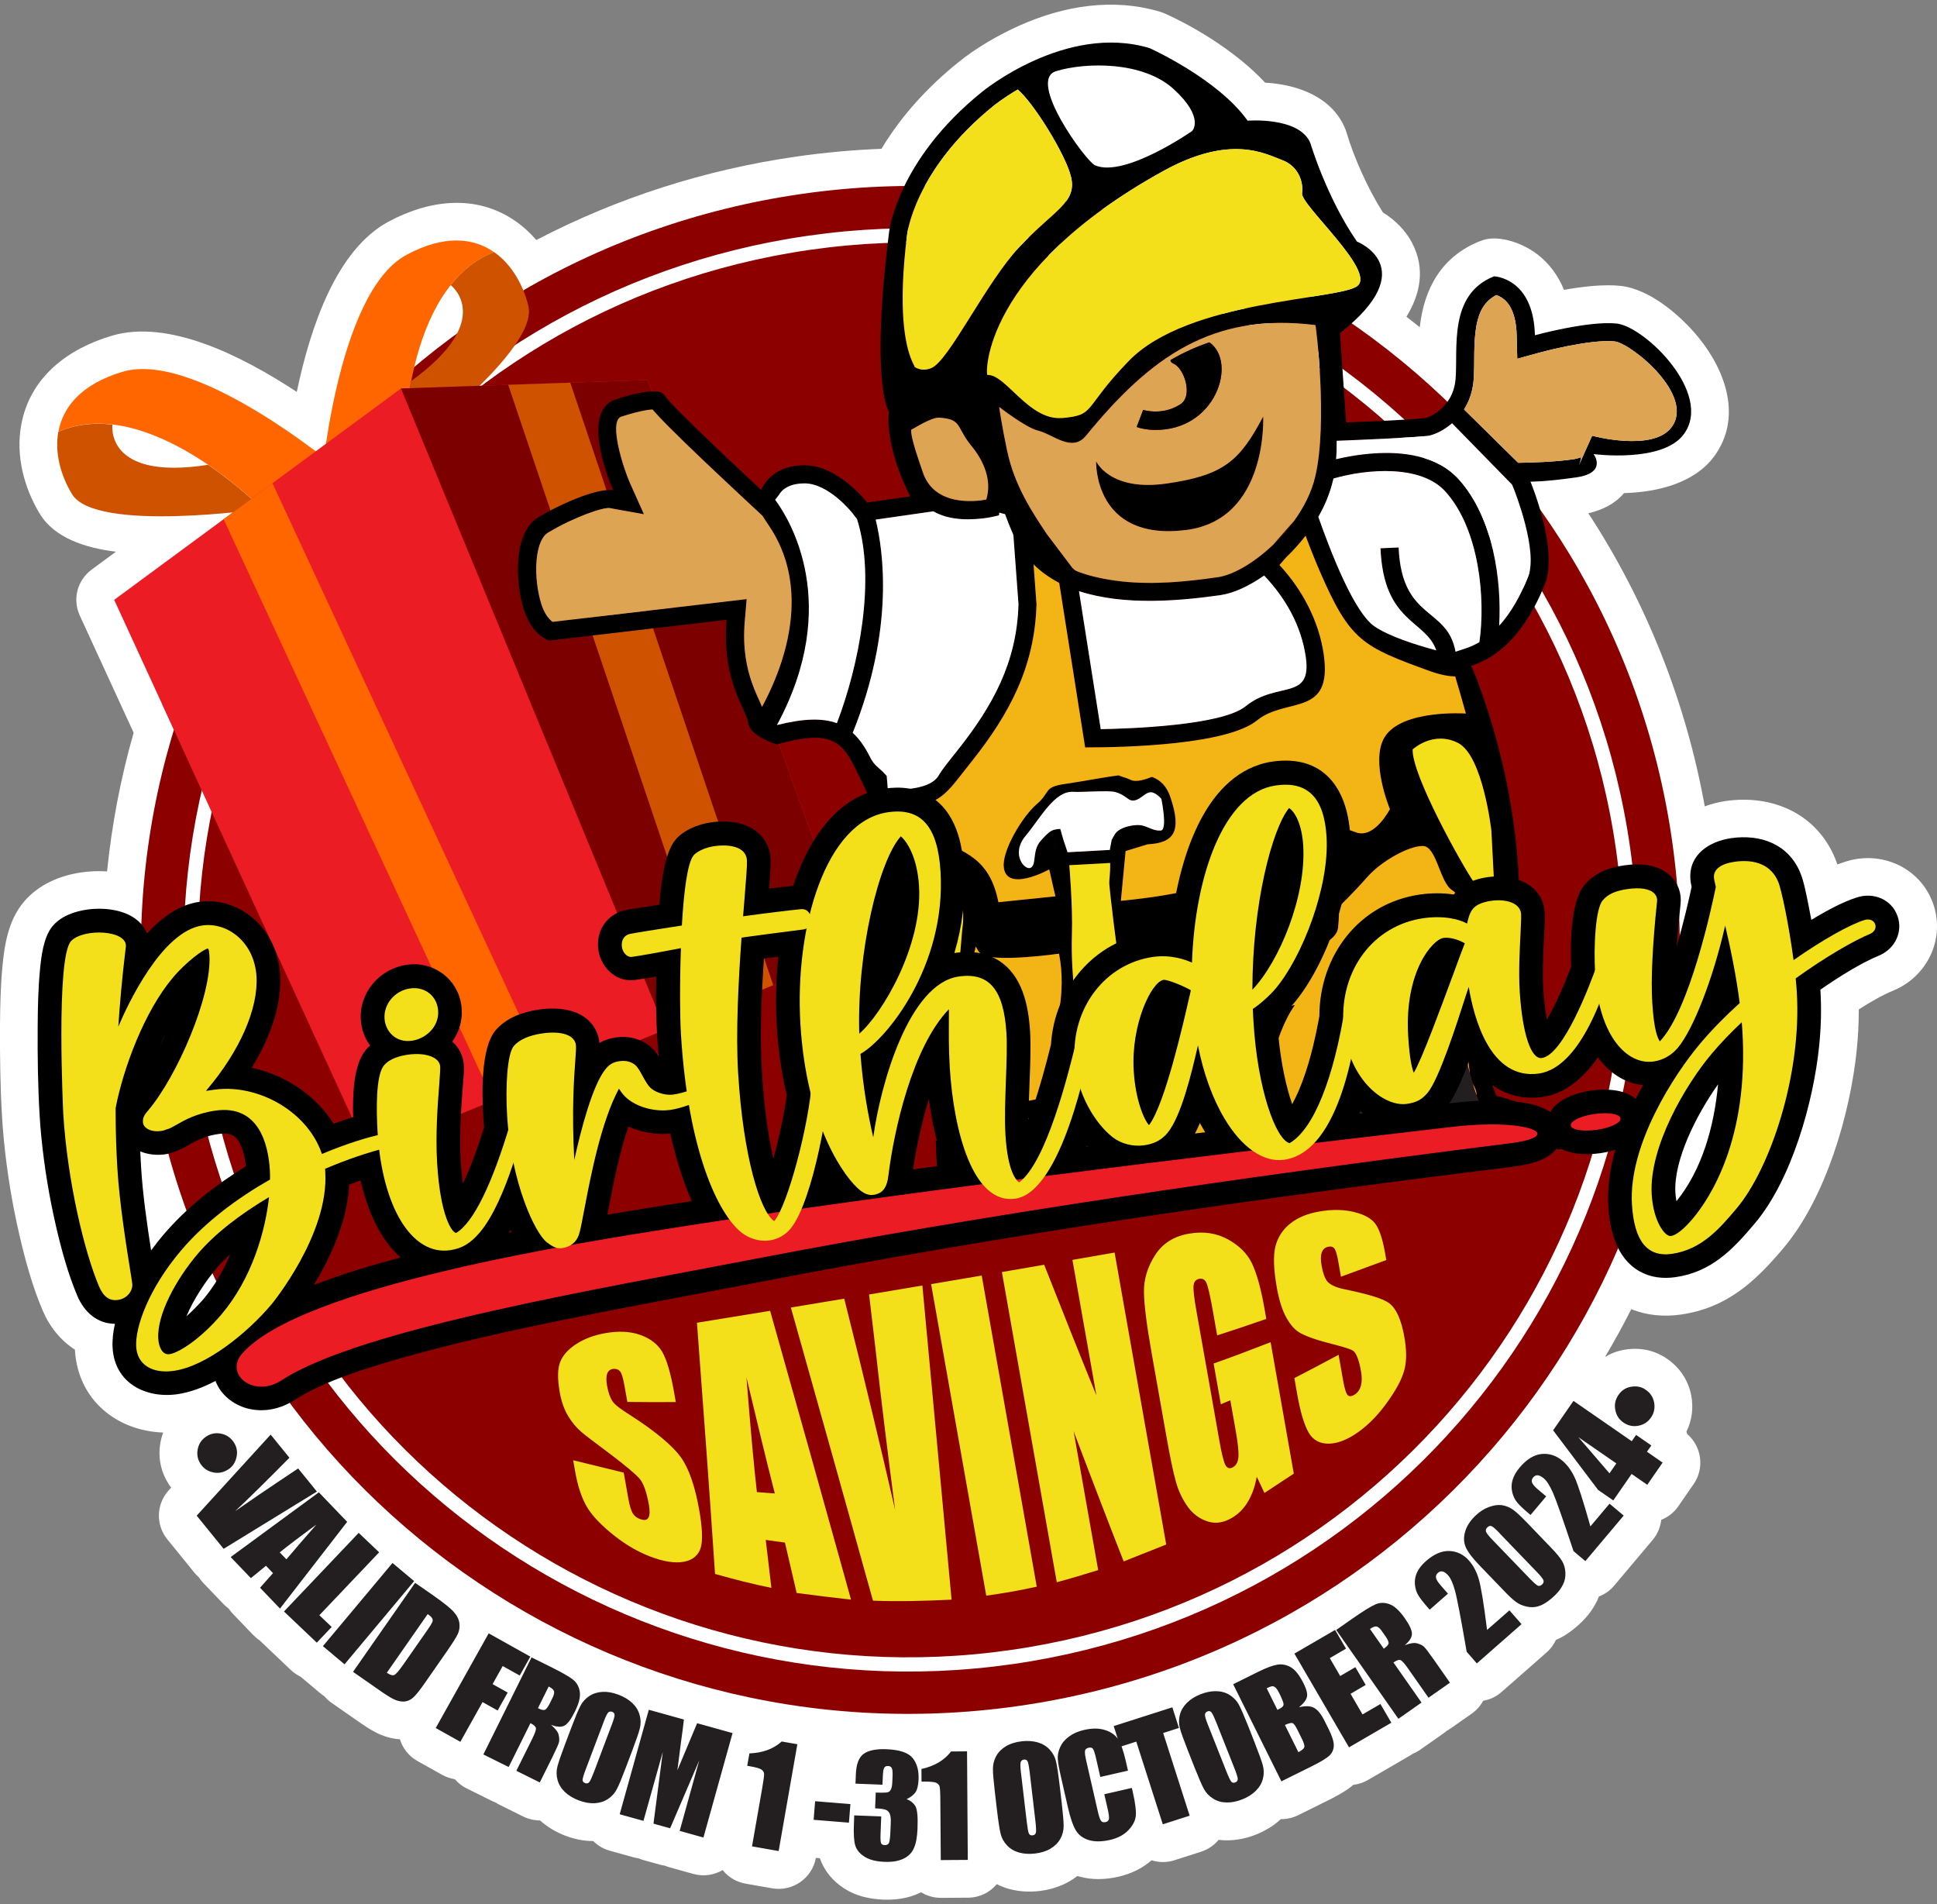 <svg width="411" height="404" viewBox="0 0 411 404" fill="none" xmlns="http://www.w3.org/2000/svg">
<rect x="0" y="0" width="411" height="404" fill="#808080" stroke="none"/>
<path fill-rule="evenodd" clip-rule="evenodd" d="M63.765 355.698C63.024 355.341 62.323 354.878 61.701 354.283L55.072 347.986C54.569 347.656 54.093 347.246 53.643 346.783L49.409 342.365C49.078 342.021 48.787 341.65 48.522 341.267C48.152 340.989 47.794 340.685 47.464 340.341L43.176 335.87C42.793 335.473 42.462 335.05 42.171 334.6C41.84 334.309 41.522 333.978 41.231 333.621L35.515 326.584C33.001 323.489 33.133 319.097 35.819 316.148L36.322 315.592C36.243 315.499 36.177 315.394 36.097 315.288C34.205 312.603 33.464 309.415 34.02 306.174C34.152 305.394 34.364 304.64 34.629 303.912C24.876 303.581 16.553 297.087 15.905 286.478C15.905 286.425 15.905 286.385 15.905 286.333C12.888 284.401 10.52 281.478 9.038 277.986C6.881 272.907 5.386 267.47 4.142 262.1C2.607 255.486 1.495 248.753 0.834 241.994C0.675 240.314 0.53 238.647 0.437 236.967C0.04 230.565 -0.026 224.123 0 217.695C0.027 213.515 0.119 209.321 0.503 205.155C0.953 200.3 1.8 195.194 5.055 191.332C8.138 187.681 12.65 185.737 17.294 185.075C19.054 184.824 20.894 184.745 22.72 184.864C23.725 174.916 25.604 165.062 28.357 155.445L16.937 130.604C15.336 127.125 16.381 123.104 19.465 120.829L24.599 117.046C18.088 116.239 11.565 114.149 8.429 108.977C5.068 103.408 3.321 96.649 4.499 90.18C6.325 80.061 14.317 74.016 23.725 71.225C35.7 67.667 51.155 75.379 62.971 83.143C65.856 69.413 71.361 52.984 82.422 47.032C91.023 42.402 101.027 41.08 109.416 46.939C111.057 48.077 112.512 49.426 113.796 50.921C131.05 41.926 149.707 35.974 169.013 33.209C174.981 32.349 181.001 31.807 187.035 31.569C191.269 24.505 196.959 18.341 203.337 13.222C207.095 10.153 211.977 7.349 216.384 5.392C225.778 1.212 236.179 -0.495 246.195 2.508C246.553 2.614 246.844 2.72 247.188 2.878C254.24 6.053 262.749 11.41 268.438 17.535C275.398 17.918 282.782 20.63 285.481 27.442C285.574 27.667 285.64 27.865 285.706 28.103C287.334 33.566 290.258 40.074 293.434 45.074C296.04 46.662 298.33 48.99 299.666 51.609C302.498 57.111 301.307 62.508 298.422 67.191C299.375 67.918 300.314 68.672 301.254 69.413C302.167 61.133 305.938 54.36 314.062 51.146C315.134 50.722 316.127 50.55 317.278 50.59C320.361 50.696 323.642 52.032 326.077 53.857C328.776 55.895 330.642 58.54 331.859 61.49C336.041 60.749 340.394 60.286 343.808 60.643C350.053 61.291 356.643 66.966 360.454 71.662C366.236 78.805 369.703 88.699 363.696 96.847C359.567 102.429 351.84 104.413 344.589 104.612C342.763 106.821 340.024 108.21 337.02 108.884C349.352 127.773 357.702 148.858 361.724 171.067C363.153 170.538 364.662 170.155 366.21 169.93C376.015 168.528 385.383 172.562 389.339 182.006C389.525 182.456 389.71 182.932 389.869 183.395C390.385 183.197 390.901 183.025 391.417 182.853C399.091 180.274 407.52 184.03 410.206 191.795C412.667 198.885 409.254 206.544 402.545 209.784C402.32 209.89 402.095 209.996 401.857 210.089C399.396 211.107 396.829 212.589 394.407 214.15C394.407 217.02 394.262 219.877 393.971 222.734C392.594 236.319 387.368 254.176 378.476 264.705L378.304 264.917C372.257 272.073 366.302 277.497 356.63 278.885C353.044 279.401 349.445 279.071 346.137 277.735C344.39 281.187 342.525 284.56 340.566 287.867C341.81 287.126 343.186 286.597 344.668 286.346C347.711 285.817 350.781 286.346 353.388 288.039C356.22 289.864 358.152 292.602 358.826 295.909C359.369 298.608 359.025 301.306 357.834 303.727C357.9 303.886 357.953 304.058 358.006 304.229C361.063 306.862 361.711 311.452 359.369 314.838L356.114 319.547C355.188 320.896 353.904 321.862 352.488 322.431C352.316 323.952 351.721 325.447 350.662 326.703L342.524 336.359C341.611 337.444 340.513 338.224 339.269 338.687C339.137 339.031 338.978 339.375 338.82 339.719C337.986 341.412 336.835 342.92 335.472 344.23C333.99 345.645 332.336 346.902 330.47 347.762C330.364 347.814 330.245 347.867 330.139 347.907C329.689 348.899 329.015 349.812 328.141 350.579L318.654 358.912C317.476 359.944 316.166 360.579 314.711 360.804C314.142 361.862 313.321 362.815 312.263 363.555L307.711 366.743C307.46 366.915 307.208 367.074 306.944 367.219C306.719 367.418 306.48 367.603 306.229 367.775L301.32 371.214C300.83 371.558 300.301 371.836 299.772 372.061C299.6 372.18 299.428 372.285 299.256 372.391L290.271 377.616C289.292 378.185 288.233 378.529 287.162 378.648C285.561 380.024 283.483 381.108 281.644 382.021L275.451 385.09C274.274 385.672 273.003 385.95 271.773 385.923C270.238 387.352 268.438 388.423 266.493 389.204C264.469 390.01 262.325 390.447 260.142 390.421C259.613 390.421 259.097 390.381 258.581 390.315C257.641 391.452 256.371 392.339 254.876 392.828L249.173 394.653C247.545 395.169 245.865 395.143 244.343 394.653C242.345 396.413 239.923 397.537 237.317 398.145C234.511 398.78 231.627 398.873 228.848 398.066C228.769 398.04 228.676 398.013 228.597 397.987C228.081 398.397 227.538 398.767 226.956 399.098C224.984 400.249 222.801 400.91 220.538 401.175C218.382 401.426 216.185 401.307 214.081 400.725C213.181 400.474 212.321 400.143 211.501 399.72C210.045 401.466 207.862 402.577 205.414 402.59L199.685 402.63C198.123 402.63 196.668 402.206 195.424 401.439C195.305 401.505 195.173 401.558 195.054 401.624C192.645 402.749 190.025 403.106 187.405 403C184.494 402.881 181.623 402.246 179.149 400.645C176.74 399.098 174.888 396.928 173.962 394.217L173.115 394.151C172.334 398.463 168.179 401.36 163.852 400.606L158.202 399.614C156.204 399.27 154.511 398.198 153.333 396.73C151.52 397.802 149.297 398.159 147.114 397.55L142.073 396.148C141.728 396.056 141.411 395.936 141.093 395.804C140.749 395.751 140.405 395.685 140.061 395.593L136.528 394.614C136.171 394.508 135.814 394.389 135.483 394.243C135.126 394.19 134.755 394.124 134.398 394.018L129.357 392.616C127.994 392.233 126.816 391.518 125.877 390.579C123.865 390.579 121.88 390.169 119.988 389.455C118.003 388.701 116.164 387.629 114.59 386.201C113.385 386.201 112.155 385.936 111.004 385.368L106.028 382.894C105.751 382.762 105.486 382.603 105.248 382.444C104.97 382.338 104.692 382.219 104.414 382.087L99.042 379.428C98.05 378.939 97.189 378.251 96.515 377.457C95.588 377.312 94.675 377.008 93.815 376.532L88.589 373.608C86.723 372.563 85.439 370.883 84.857 368.992C83.494 368.899 82.145 368.582 80.861 368.053C79.353 367.431 77.91 366.505 76.561 365.579L70.368 361.267C69.786 360.857 69.27 360.394 68.833 359.865C68.542 359.68 68.264 359.481 68 359.256L63.805 355.738L63.765 355.698Z" fill="white"/>
<g style="mix-blend-mode:multiply" opacity="0.5">
<path d="M145.724 103.567L97.269 108.408L96.104 108.527L95.125 109.175L34.43 149.453L38.584 158.501L39.511 157.522L99.399 117.773L147.709 112.945L149.098 112.919L145.724 103.567Z" fill="#640000"/>
</g>
<path fill-rule="evenodd" clip-rule="evenodd" d="M170.177 41.133C259.441 28.342 342.101 89.784 354.791 178.369C367.493 266.954 305.422 349.124 216.159 361.915C126.895 374.706 44.235 313.264 31.545 224.679C18.843 136.094 80.914 53.924 170.177 41.133Z" fill="#8C0100"/>
<path d="M214.675 351.539C298.171 339.585 356.235 262.73 344.365 179.877C332.496 97.024 255.188 39.549 171.692 51.503C88.197 63.456 30.133 140.312 42.002 223.165C53.872 306.017 131.18 363.492 214.675 351.539Z" fill="#8C0100"/>
<path d="M214.675 351.539C298.171 339.585 356.235 262.73 344.365 179.877C332.496 97.024 255.188 39.549 171.692 51.503C88.197 63.456 30.133 140.312 42.002 223.165C53.872 306.017 131.18 363.492 214.675 351.539Z" stroke="white" stroke-width="3.02" stroke-miterlimit="22.93"/>
<path fill-rule="evenodd" clip-rule="evenodd" d="M55.627 107.959C55.627 107.959 31.4 83.263 12.398 91.583C13.351 86.358 17.228 81.49 26.014 78.871C42.475 73.99 74.364 101.596 74.364 101.596L55.627 107.959Z" fill="#FF6600"/>
<path fill-rule="evenodd" clip-rule="evenodd" d="M23.857 90.061C23.857 90.061 22.137 102.059 44.142 98.606C50.969 103.236 55.614 107.971 55.614 107.971C55.614 107.971 20.285 113.077 15.283 104.837C12.954 101.001 11.551 96.159 12.372 91.609C16.077 89.995 19.967 89.625 23.844 90.075" fill="#CE5200"/>
<path fill-rule="evenodd" clip-rule="evenodd" d="M85.717 95.564C85.717 95.564 85.492 60.974 104.85 53.5C100.497 50.458 94.305 49.73 86.233 54.082C71.109 62.217 67.946 104.254 67.946 104.254L85.717 95.577V95.564Z" fill="#FF6600"/>
<path fill-rule="evenodd" clip-rule="evenodd" d="M95.628 60.485C95.628 60.485 105.314 67.786 87.252 80.829C85.664 88.924 85.717 95.564 85.717 95.564C85.717 95.564 114.391 74.294 112.115 64.929C111.056 60.564 108.648 56.146 104.851 53.487C101.079 54.942 98.062 57.416 95.628 60.471" fill="#CE5200"/>
<path fill-rule="evenodd" clip-rule="evenodd" d="M85.083 82.416L24.229 127.257L78.07 244.427L141.16 218.435L181.187 201.94L137.442 80.617L85.083 82.416Z" fill="#EC1C24"/>
<path fill-rule="evenodd" clip-rule="evenodd" d="M141.159 218.435L85.082 82.416L137.441 80.617L181.186 201.94L141.159 218.435Z" fill="#7C0000"/>
<path fill-rule="evenodd" clip-rule="evenodd" d="M47.45 110.154L104.692 233.462L116.376 228.647L57.811 102.509L47.45 110.154Z" fill="#FF6600"/>
<path fill-rule="evenodd" clip-rule="evenodd" d="M107.828 81.635L152.367 213.819L164.064 208.991L121.007 81.186L107.828 81.635Z" fill="#CE5200"/>
<path fill-rule="evenodd" clip-rule="evenodd" d="M322.134 98.183C325.231 98.144 329.994 97.985 333.858 97.429C334.4 97.35 335.115 97.138 335.486 97.006C335.459 97.363 335.366 97.787 335.049 98.62L337.828 92.442C337.828 92.442 350.663 95.921 354.645 90.67C359.793 83.871 346.031 72.786 342.591 72.429C337.484 71.9 326.951 74.718 326.686 74.797L321.936 76.106L321.817 71.173C321.698 66.053 319.964 64.109 318.919 63.342C318.403 62.958 317.9 62.733 317.49 62.601C314.936 63.937 313.811 66.159 313.256 69.188C312.925 71.053 312.846 72.998 312.819 74.837C312.793 76.98 312.819 79.003 312.673 80.696C312.462 83.21 311.668 85.247 310.649 86.861L322.134 98.183ZM161.259 148.964L161.696 149.956C168.074 138.104 171.144 123.488 163.271 111.689C162.741 110.908 162.199 110.101 161.802 109.44C161.802 109.44 154.074 102.271 149.073 97.509C146.559 95.115 144.005 92.641 142.007 90.63C140.975 89.599 140.075 88.673 139.4 87.932L138.461 86.874C137.839 86.9 136.979 87.019 135.973 87.244C134.094 87.654 132.321 88.236 131.778 88.408C129.039 89.519 132.414 99.678 133.644 102.429L136.635 109.096L129.436 107.8C128.06 107.548 121.907 109.652 116.231 113.025C115.199 113.646 114.14 115.445 113.849 118.924C113.571 122.178 114.1 125.763 114.855 128.131C115.53 130.26 116.456 131.292 117.223 131.927L158.428 127.099L158.031 131.795C157.528 137.628 158.481 141.834 159.566 144.903C160.135 146.53 160.77 147.866 161.259 148.964ZM177.574 153.422C174.505 152.297 170.495 152.416 164.859 153.819C178.712 128.131 167.518 110.115 164.475 106.027L165.255 105.022C165.388 104.797 165.613 104.453 165.97 104.109C166.618 103.474 167.955 102.575 170.628 102.548C175.762 102.496 180.697 108.62 180.922 108.924L181.848 110.128C185.924 122.959 182.206 141.332 177.574 153.422ZM213.261 109.083L212.004 108.752C212.031 108.977 212.031 109.175 211.938 109.334C211.938 109.334 210.218 109.784 208.776 109.956C204.078 110.511 200.651 109.969 198.044 108.474L185.805 110.234C187.419 116.808 189.814 133.382 180.935 155.472C182.378 156.768 183.569 158.528 184.667 160.723C185.448 162.284 186.321 162.76 187.221 163.633L188.147 164.612L188.385 167.522C191.878 167.628 197.502 167.337 199.143 164.559C199.593 163.779 200.214 162.932 200.903 162.046L203.245 159.083C210.588 149.811 215.775 140.551 216.106 128.17L215.021 113.488C214.386 112.059 213.804 110.604 213.261 109.096V109.083ZM215.934 18.99C219.242 21.715 226.07 32.72 227.234 37.442C228.597 43.011 223.741 44.453 216.424 52.257C209.093 60.061 201.419 76.464 197.634 78.077C196.205 78.686 195.028 78.421 194.115 77.879L193.532 76.649C192.011 73.196 190.489 65.551 192.487 49.664C192.487 49.664 192.58 48.897 192.924 47.601C193.307 46.106 194.009 43.99 195.213 41.463C197.647 36.331 202.265 29.347 210.866 22.416C210.932 22.349 212.851 20.815 215.947 18.99H215.934ZM252.944 27.799C252.944 27.799 238.64 37.786 232.355 35.074C230.397 34.228 217.84 17.006 224.072 15.101C230.291 13.183 242.517 12.931 249.041 18.91C255.723 25.021 252.944 27.799 252.944 27.799ZM228.915 125.392L229.14 125.472C238.561 128.501 250.192 127.509 258.965 126.252C261.69 125.869 264.972 124.374 268.227 122.099C272.766 126.848 276.113 132.747 277.066 139.374C278.416 148.792 270.993 144.401 264.297 149.837C259.229 153.951 239.434 154.586 233.559 154.692L228.941 125.392H228.915ZM232.58 97.839C232.58 97.839 231.971 114.903 251.647 112.443C269.114 110.26 268.029 88.355 268.029 88.355C263.014 97.906 259.52 100.855 247.493 102.588C235.465 104.308 232.58 97.853 232.58 97.853V97.839ZM228.081 120.961L227.539 120.472L222.087 113.263C218.964 108.567 215.286 103.064 213.698 95.644C212.586 90.419 212.004 86.331 212.004 86.331C212.004 86.331 217.681 90.736 220.182 91.331C223.503 92.138 227.446 96.08 230.436 92.429C243.92 75.934 257.086 66.199 279.104 68.963C279.236 69.016 281.75 89.731 279.077 101.093C278.297 104.44 276.656 107.641 274.578 110.511V110.538V110.525C274.102 111.186 273.599 111.821 273.083 112.443L273.017 112.522C272.117 113.607 271.151 114.612 270.159 115.564C266.123 119.414 261.611 122.006 258.422 122.456C251.687 123.422 244.886 124.096 238.085 123.369C234.446 122.972 231.416 122.271 229.06 121.411L228.769 121.305L228.068 120.974L228.081 120.961ZM208.299 106.133L209.265 105.988C210.535 101.94 208.736 97.773 206.142 94.625C202.808 90.591 204.224 88.937 199.315 88.606C197.568 88.487 193.81 91.014 193.347 91.159C193.122 92.667 195.332 98.779 195.795 100.154C197.674 105.789 203.298 106.742 208.312 106.146L208.299 106.133ZM308.836 138.263L310.967 137.562C311.999 137.218 312.978 136.768 313.904 136.226C315.214 127.218 313.983 112.416 306.732 104.321C301.532 98.514 290.047 99.466 282.941 101.517C282.213 104.638 281.128 107.218 279.726 109.652C282.438 117.35 287.374 130.009 291.674 132.906C294.731 134.982 300.275 136.768 304.747 137.972C302.538 131.464 293.58 132.218 292.918 116.318L296.769 116.146C297.43 131.742 307.103 128.62 308.836 138.263ZM318.112 132.734C320.679 129.916 322.69 126.266 324.238 122.35C326.408 116.861 321.42 104.255 321.168 103.62L320.824 102.8L308.108 89.797C307.023 90.723 306.031 91.305 305.277 91.675C304.403 92.112 303.477 92.39 303.213 92.429C300.341 92.839 287.784 93.355 283.629 93.514C283.629 94.863 283.603 96.173 283.497 97.416C285.482 96.94 288.34 96.398 291.489 96.186C297.311 95.789 304.867 96.477 309.59 101.755C316.855 109.877 318.654 123.144 318.099 132.747L318.112 132.734ZM317.014 186.941C317.014 186.941 316.471 192.602 312.66 187.046C310.133 183.356 299.547 164.414 299.746 158.991C299.746 158.991 304.073 154.943 309.365 157.615C314.658 160.3 316.445 176.226 316.445 176.226L317 186.941H317.014ZM179.096 181.729C179.096 181.729 190.833 184.586 193.89 184.917C196.933 185.247 195.345 190.856 196.205 196.874C197.065 202.893 195.954 207.668 195.954 207.668C195.954 207.668 185.077 203.078 183.251 198.726C181.425 194.374 179.533 189.348 179.943 187.47C180.353 185.591 179.096 181.702 179.096 181.702V181.729ZM198.216 186.041C198.216 186.041 203.589 185.128 203.734 186.835C203.893 188.541 204.66 193.369 204.263 196.425C203.867 199.48 203.919 203.859 202.781 206.107C201.644 208.369 199.831 207.748 199.487 203.819C199.129 199.89 198.852 193.025 198.693 191.239C198.534 189.454 198.23 186.028 198.23 186.028L198.216 186.041ZM180.181 180.287L196.787 183.567C196.787 183.567 203.006 184.388 201.075 182.959C199.156 181.517 192.262 178.991 189.232 179.414C186.202 179.851 180.168 180.287 180.168 180.287H180.181ZM224.985 175.856C223.225 175.948 222.762 176.213 220.856 178.329C218.964 180.446 219.983 183.25 218.766 184.057C217.548 184.864 214.333 181.253 217.628 177.311C220.909 173.369 223.781 167.708 227.803 167.985C229.484 168.104 235.094 167.641 236.563 168.012C238.614 168.528 239.289 169.731 240.162 169.824C241.657 169.996 242.623 168.435 243.84 168.118C245.058 167.8 246.421 169.48 246.421 169.48C246.421 169.48 247.797 176.107 246.288 176.2C244.78 176.279 243.999 175.565 242.478 175.155C240.943 174.731 237.476 175.432 236.55 176.993C235.623 178.554 235.862 178.276 235.862 178.276L235.478 180.313L226.52 180.803L225.607 178.078L224.985 175.869V175.856ZM237.807 227.298C237.807 227.298 234.155 228.502 231.402 228.66C228.637 228.806 227.644 228.621 226.824 227.655C226.017 226.689 227.102 225.75 226.93 222.761L227.869 209.983C227.724 207.47 227.274 203.806 227.446 198.025C227.631 192.245 226.89 183.554 226.89 183.554L229.801 183.396L235.557 183.078C235.61 185.34 235.319 186.676 235.372 187.562C235.438 188.806 236.96 201.769 237.701 205.988C238.442 210.208 237.251 226.081 237.807 227.311V227.298ZM189.073 176.425L188.663 171.385C189.655 171.398 190.793 171.385 191.958 171.305C198.415 170.829 200.281 169.11 203.933 164.387L206.235 161.464C214.148 151.491 219.573 141.464 219.93 128.17L219.308 119.744C220.909 121.332 222.749 122.615 224.747 123.66L230.251 158.567C238.746 158.581 260.328 158.025 266.719 152.84C272.938 147.787 282.796 152.271 280.877 138.832C279.858 131.742 276.312 125.075 271.482 119.863L272.938 118.21C274.38 116.821 275.769 115.287 277.026 113.66C277.781 115.697 278.866 118.488 280.136 121.424C286.474 135.948 289.054 137.178 303.358 142.363C305.793 143.25 307.579 143.488 308.77 143.514C309.418 145.67 310.212 148.409 311.033 151.371C311.033 151.371 297.351 150.419 293.752 156.451C290.708 161.557 294.916 171.649 294.916 171.649C294.916 171.649 291.687 177.972 287.771 176.597C283.457 175.075 278.972 173.435 278.972 173.435C278.972 173.435 271.588 173.462 265.938 174.586L268.69 177.933C273.149 176.848 278.31 176.015 278.641 177.919C281.724 177.562 281.816 196.597 281.816 196.597C281.816 196.597 266.057 202.483 265.462 198.938C261.995 199.441 262.22 179.771 262.22 179.771C262.22 179.771 265.237 178.779 268.69 177.933L265.938 174.586C263.636 175.036 261.624 175.684 260.5 176.57C257.496 178.951 260.222 182.999 258.237 186.226C256.252 189.454 237.833 191.107 237.833 191.107L238.839 180.552L243.51 179.123C248.975 178.845 250.88 176.557 248.326 169.07C247.545 166.768 246.209 165.459 244.409 164.811C243.285 165.274 241.128 166.028 239.95 165.459C238.878 164.943 238.323 164.917 237.357 164.493C234.088 164.89 230.225 165.697 225.924 166.319C221.359 166.967 222.96 168.038 219.957 170.618C216.953 173.197 212.758 180.221 212.97 183.753C213.314 189.586 222.63 184.454 222.63 184.454L223.94 190.155L211.845 191.398C209.98 181.848 204.409 180.684 198.097 177.668C195.769 176.557 192.394 176.292 189.06 176.398L189.073 176.425ZM263 239.454C263 239.454 263.834 239.031 263.887 238.753C265.025 232.642 262.776 223.872 266.441 218.33L265.435 214.573L274.75 213.237C270.238 219.48 268.042 231.914 267.738 238.912L267.605 242.166C272.382 237.086 286.58 222.073 291.304 220.499C296.491 218.766 307.923 215.644 307.923 215.644L310.212 215.102C310.226 214.335 311.88 214.097 311.933 213.409C312.052 211.967 311.681 196.279 311.681 196.279C310.477 193.475 309.736 189.798 308.175 188.885C305.488 187.311 304.867 179.546 301.916 179.48C298.965 179.414 293.05 182.708 290.1 186.081C287.149 189.441 284.132 192.337 284.132 192.337C284.132 192.337 284.132 195.075 283.92 196.822C283.1 203.118 262.22 203.819 262.22 203.819L260.367 197.708L239.328 201.742C239.328 201.742 240.48 226.16 238.349 228.435C236.219 230.697 223.622 228.687 223.622 228.687L223.688 218.859C223.688 218.859 226.427 210.909 224.707 202.324C224.707 202.324 210.271 204.388 208.008 202.258C207.677 201.954 207.36 201.438 207.055 200.79L205.865 205.684L202.517 210.38L202.742 210.42L206.037 236.557C208.312 236.147 211.885 235.406 215.246 234.335C224.535 231.385 230.264 233.488 236.682 239.533C238.812 241.504 240.519 242.457 243.668 242.007C248.75 241.279 256.967 239.877 262.087 240.34L262.974 239.441L263 239.454ZM225.408 88.673C218.289 89.308 213.42 79.334 209.517 79.546C209.093 79.572 208.299 57.575 246.818 36.291C261.161 28.368 268.518 32.667 271.985 33.937C275.465 35.207 276.616 38.553 276.272 41C275.915 43.447 292.032 57.535 287.996 60.67C284.145 63.672 252.177 63.501 239.514 76.569C229.603 86.794 232.62 88.038 225.395 88.686L225.408 88.673ZM191.323 263.766C193.056 261.174 195.557 258.594 199.116 256.253L198.56 242.1L202.332 237.629L198.375 212.602C198.375 212.602 180.803 211.081 178.263 196.729C175.709 182.377 175.576 177.972 175.576 177.972L185.262 177.073L184.64 169.308L183.78 167.84C183.78 167.84 183.939 167.946 181.187 162.443C178.435 156.954 175.696 154.89 164.832 157.919C164.832 157.919 159.195 156.279 158.785 153.395C158.375 150.512 153.082 144.401 154.167 131.49L116.509 135.895C116.509 135.895 112.936 134.943 111.15 129.308C109.363 123.673 108.808 112.959 114.233 109.731C119.658 106.503 127.081 103.474 130.111 104.017C130.111 104.017 122.887 87.879 130.31 84.85C130.31 84.85 139.651 81.556 140.961 83.818C142.271 86.093 161.524 103.937 161.524 103.937C161.524 103.937 163.244 98.779 170.588 98.712C177.945 98.646 183.992 106.609 183.992 106.609L193.135 105.3C193.135 105.3 187.776 95.273 188.597 87.31C188.597 87.31 184.601 81.57 188.65 49.241C188.65 49.241 190.251 34.069 208.418 19.453C208.418 19.453 226.11 4.863 243.92 10.207C243.92 10.207 258.396 16.701 264.721 25.604C264.721 25.604 275.796 24.704 278.059 30.418C278.059 30.418 281.486 41.94 287.93 51.252C287.93 51.252 302.008 56.768 284.317 70.67L285.627 89.612C285.627 89.612 299.296 89.122 302.67 88.646C302.67 88.646 308.307 86.861 308.849 80.405C309.392 73.95 307.262 62.482 317.014 58.62C317.014 58.62 325.389 58.897 325.681 71.12C325.681 71.12 337.02 68.024 343.001 68.633C348.982 69.255 363.63 83.514 357.265 92.138C352.727 98.276 338.132 96.332 338.132 96.332C338.132 96.332 341.162 100.313 334.427 101.279C327.692 102.244 324.741 102.178 324.741 102.178C324.741 102.178 330.722 116.53 327.837 123.818C324.953 131.107 320.15 138.66 312.184 141.266C312.184 141.266 321.089 161.094 322.267 186.451L320.282 190.419L320.083 189.546L316.259 193.607C316.259 193.607 316.656 194.771 317.252 196.504L315.823 199.348C315.823 199.348 315.32 207.509 314.923 209.07C315.307 210.314 315.624 211.61 315.796 212.787C316.101 214.89 315.929 216.094 315.029 217.986L314.195 218.184C314.433 222.02 315.333 226.809 317.463 232.47C317.463 232.47 329.346 234.93 334.969 243.237L330.576 243.872C327.573 240.473 323.219 238.422 320.189 237.311C319.012 236.769 318.032 236.491 317.265 236.385C316.961 236.306 316.762 236.266 316.696 236.253L314.619 235.83L313.864 233.846C313.679 233.356 313.507 232.88 313.335 232.404C313.335 231.438 312.872 230.592 312.528 229.943C312.303 229.203 312.091 228.475 311.906 227.761C311.496 224.877 311.072 219.269 311.072 219.269L310.424 219.414L310.398 219.11L308.942 219.454C308.942 219.454 305.74 220.327 301.969 221.412C299.111 222.113 296.133 222.88 293.963 223.541C291.754 224.203 290.748 224.904 290.139 225.764C285.839 229.057 278.178 236.835 272.183 243.118C269.325 245.155 267.208 246.584 267.208 246.584C267.208 246.584 266.838 247.827 266.361 249.309C265.567 250.168 264.919 250.869 264.443 251.385L262.723 249.176L263.252 246.253C259.467 244.996 253.619 244.031 248.114 245.42C247.876 245.486 247.651 245.539 247.426 245.592C246.368 245.671 245.309 245.764 244.29 245.909C239.977 246.531 237.145 245.221 234.141 242.457C233.744 242.086 233.361 241.729 232.977 241.399C231.813 240.063 230.436 238.766 227.671 237.88C225.858 237.126 223.926 236.822 221.69 236.994C218.184 237.033 215.101 238.025 211.726 238.912C209.45 239.52 207.545 240.063 206.156 240.486C205.706 240.565 205.269 240.645 204.872 240.711L204.674 240.936C204.012 241.147 203.655 241.266 203.655 241.266C203.655 241.266 203.628 241.637 203.589 242.232L202.504 243.515L203.086 258.343L201.273 259.534C199.566 260.658 198.15 261.835 196.973 263.026L191.349 263.833L191.323 263.766Z" fill="black"/>
<path fill-rule="evenodd" clip-rule="evenodd" d="M322.134 98.183C325.23 98.144 329.994 97.985 333.857 97.429C334.4 97.35 335.114 97.138 335.485 97.006C335.458 97.363 335.366 97.787 335.048 98.62L337.827 92.442C337.827 92.442 350.662 95.921 354.645 90.67C359.792 83.871 346.031 72.786 342.591 72.429C337.483 71.9 326.95 74.718 326.686 74.797L321.935 76.106L321.816 71.173C321.697 66.053 319.964 64.109 318.918 63.342C318.402 62.958 317.9 62.733 317.489 62.601C314.936 63.937 313.811 66.159 313.255 69.188C312.924 71.053 312.845 72.998 312.818 74.837C312.792 76.98 312.818 79.003 312.673 80.696C312.461 83.21 311.667 85.247 310.648 86.861L322.134 98.183Z" fill="#DDA553"/>
<path d="M161.259 148.964L161.695 149.956C168.073 138.104 171.143 123.488 163.27 111.689C162.741 110.908 162.198 110.101 161.801 109.44C161.801 109.44 154.074 102.27 149.072 97.508C146.558 95.114 144.004 92.641 142.006 90.63C140.974 89.598 140.074 88.672 139.4 87.932L138.46 86.874C137.838 86.9 136.978 87.019 135.972 87.244C134.093 87.654 132.32 88.236 131.778 88.408C129.039 89.519 132.413 99.678 133.644 102.429L136.634 109.096L129.436 107.8C128.06 107.548 121.907 109.651 116.23 113.025C115.198 113.646 114.14 115.445 113.848 118.924C113.571 122.178 114.1 125.763 114.854 128.13C115.529 130.26 116.455 131.292 117.223 131.927L158.427 127.099L158.03 131.794C157.527 137.628 158.48 141.834 159.565 144.903C160.134 146.53 160.769 147.866 161.259 148.964Z" fill="#DDA553"/>
<path fill-rule="evenodd" clip-rule="evenodd" d="M177.574 153.422C174.504 152.297 170.495 152.416 164.858 153.818C178.712 128.13 167.518 110.114 164.475 106.027L165.255 105.022C165.388 104.797 165.613 104.453 165.97 104.109C166.618 103.474 167.955 102.575 170.627 102.548C175.762 102.495 180.697 108.62 180.922 108.924L181.848 110.128C185.924 122.958 182.206 141.332 177.574 153.422ZM213.261 109.083L212.004 108.752C212.031 108.977 212.031 109.175 211.938 109.334C211.938 109.334 210.218 109.784 208.775 109.956C204.078 110.511 200.651 109.969 198.044 108.474L185.805 110.233C187.419 116.808 189.814 133.382 180.935 155.472C182.378 156.768 183.568 158.527 184.667 160.723C185.447 162.284 186.321 162.76 187.22 163.633L188.147 164.612L188.385 167.522C191.878 167.628 197.502 167.337 199.143 164.559C199.592 163.779 200.214 162.932 200.902 162.046L203.244 159.083C210.588 149.81 215.775 140.551 216.106 128.17L215.021 113.487C214.386 112.059 213.804 110.604 213.261 109.096V109.083Z" fill="white"/>
<path d="M215.934 18.989C219.242 21.714 226.07 32.719 227.234 37.442C228.597 43.011 223.741 44.452 216.424 52.257C209.093 60.061 201.419 76.463 197.634 78.077C196.205 78.685 195.028 78.421 194.115 77.879L193.532 76.648C192.011 73.196 190.489 65.55 192.487 49.664C192.487 49.664 192.58 48.897 192.924 47.601C193.307 46.106 194.009 43.989 195.213 41.463C197.647 36.331 202.265 29.346 210.866 22.415C210.932 22.349 212.851 20.815 215.947 18.989" fill="#F3E01B"/>
<path fill-rule="evenodd" clip-rule="evenodd" d="M228.914 125.392L229.139 125.472C238.56 128.501 250.191 127.509 258.964 126.252C261.69 125.868 264.971 124.374 268.226 122.099C272.765 126.847 276.113 132.747 277.065 139.374C278.415 148.792 270.992 144.4 264.297 149.837C259.229 153.951 239.434 154.586 233.558 154.691L228.941 125.392H228.914Z" fill="white"/>
<path fill-rule="evenodd" clip-rule="evenodd" d="M232.58 97.839C232.58 97.839 231.971 114.903 251.647 112.442C269.113 110.26 268.028 88.355 268.028 88.355C263.013 97.905 259.52 100.855 247.492 102.588C235.464 104.307 232.58 97.852 232.58 97.852M249.014 77.151C248.551 76.953 248.352 76.688 248.366 76.384C250.999 74.85 253.738 73.593 256.609 72.627C262.616 76.794 257.998 91.569 244.766 91.199C243.668 91.172 242.226 90.987 241.181 90.577L242.557 86.979C245.6 87.707 248.286 87.164 250.456 85.775C253.222 84.016 251.263 78.103 249.027 77.164L249.014 77.151ZM228.081 120.961L227.538 120.471L222.087 113.262C218.964 108.567 215.285 103.064 213.698 95.643C212.586 90.418 212.004 86.331 212.004 86.331C212.004 86.331 217.68 90.736 220.181 91.331C223.503 92.138 227.446 96.08 230.436 92.429C243.92 75.934 257.085 66.199 279.104 68.963C279.236 69.016 281.75 89.731 279.077 101.093C278.296 104.44 276.656 107.641 274.578 110.511V110.538L270.172 115.538H270.159C266.123 119.4 261.611 121.993 258.422 122.442C251.687 123.408 244.885 124.083 238.084 123.355C234.445 122.958 231.415 122.257 229.06 121.397L228.769 121.292L228.068 120.961H228.081Z" fill="#DDA553"/>
<path fill-rule="evenodd" clip-rule="evenodd" d="M270.158 115.551L274.578 110.511C273.241 112.35 271.746 114.043 270.158 115.551Z" fill="#231F20"/>
<path d="M208.299 106.133L209.265 105.987C210.535 101.94 208.736 97.773 206.142 94.625C202.808 90.59 204.224 88.937 199.315 88.606C197.568 88.487 193.81 91.014 193.347 91.159C193.122 92.667 195.332 98.778 195.795 100.154C197.674 105.789 203.298 106.741 208.313 106.146" fill="#DDA553"/>
<path d="M308.836 138.263L310.966 137.562C311.999 137.218 312.978 136.768 313.904 136.226C315.214 127.218 313.983 112.416 306.732 104.321C301.532 98.514 290.047 99.466 282.941 101.517C282.213 104.638 281.128 107.218 279.726 109.652C282.438 117.35 287.374 130.009 291.674 132.906C294.731 134.982 300.275 136.768 304.747 137.972C302.538 131.464 293.58 132.218 292.918 116.318L296.768 116.146C297.43 131.742 307.103 128.62 308.836 138.263Z" fill="white"/>
<path d="M318.111 132.734C320.678 129.916 322.689 126.265 324.237 122.35C326.408 116.861 321.419 104.255 321.168 103.62L320.824 102.8L308.108 89.797C307.023 90.723 306.03 91.305 305.276 91.675C304.403 92.112 303.476 92.389 303.212 92.429C300.34 92.839 287.783 93.355 283.628 93.514C283.628 94.863 283.602 96.173 283.496 97.416C285.481 96.94 288.339 96.397 291.488 96.186C297.31 95.789 304.866 96.477 309.59 101.755C316.854 109.876 318.654 123.144 318.098 132.747" fill="white"/>
<path d="M281.816 196.597C281.816 196.597 266.057 202.483 265.462 198.938C261.995 199.441 262.22 179.771 262.22 179.771C262.22 179.771 265.237 178.779 268.69 177.933C273.149 176.848 278.31 176.015 278.641 177.919C281.724 177.562 281.816 196.597 281.816 196.597Z" fill="white"/>
<path d="M317.013 186.94C317.013 186.94 316.47 192.601 312.659 187.046C310.132 183.355 299.546 164.413 299.745 158.99C299.745 158.99 304.072 154.943 309.365 157.614C314.657 160.3 316.444 176.226 316.444 176.226L317 186.94H317.013Z" fill="#F3E01B"/>
<path d="M179.096 181.729C179.096 181.729 190.833 184.586 193.889 184.916C196.932 185.247 195.345 190.856 196.205 196.874C197.065 202.893 195.953 207.668 195.953 207.668C195.953 207.668 185.077 203.078 183.251 198.726C181.425 194.374 179.532 189.348 179.943 187.469C180.353 185.591 179.096 181.702 179.096 181.702" fill="#F3E01B"/>
<path d="M198.216 186.041C198.216 186.041 203.588 185.128 203.734 186.834C203.892 188.541 204.66 193.369 204.263 196.424C203.866 199.48 203.919 203.858 202.781 206.107C201.643 208.369 199.83 207.747 199.486 203.819C199.129 199.89 198.851 193.025 198.692 191.239C198.533 189.453 198.229 186.027 198.229 186.027" fill="#F3E01B"/>
<path d="M316.219 193.554C316.219 193.554 320.837 207.033 322.266 210.988C323.682 214.877 329.24 226.253 329.412 224.467C329.597 222.681 326.17 211.213 324.78 207.615C323.404 204.03 320.03 189.493 320.03 189.493L316.206 193.554H316.219Z" fill="#231F20"/>
<path d="M180.181 180.287L196.787 183.567C196.787 183.567 203.006 184.387 201.075 182.959C199.156 181.517 192.262 178.991 189.232 179.414C186.202 179.85 180.168 180.287 180.168 180.287" fill="#F3E01B"/>
<path fill-rule="evenodd" clip-rule="evenodd" d="M224.984 175.856C223.225 175.948 222.761 176.213 220.856 178.329C218.964 180.446 219.983 183.25 218.765 184.057C217.548 184.864 214.333 181.253 217.627 177.311C220.909 173.369 223.78 167.708 227.803 167.985C229.483 168.104 235.094 167.641 236.562 168.012C238.613 168.528 239.288 169.731 240.162 169.824C241.657 169.996 242.623 168.435 243.84 168.118C245.057 167.8 246.42 169.48 246.42 169.48C246.42 169.48 247.796 176.107 246.288 176.2C244.78 176.279 243.999 175.565 242.477 175.155C240.942 174.731 237.475 175.432 236.549 176.993C235.623 178.554 235.861 178.276 235.861 178.276L235.477 180.313L226.519 180.803L225.606 178.078L224.984 175.869V175.856Z" fill="white"/>
<path d="M237.806 227.298C237.806 227.298 234.154 228.501 231.402 228.66C228.636 228.805 227.644 228.62 226.824 227.655C226.016 226.689 227.101 225.75 226.929 222.76L227.869 209.983C227.723 207.469 227.273 203.805 227.446 198.025C227.631 192.244 226.89 183.554 226.89 183.554L229.801 183.395L235.557 183.078C235.61 185.34 235.319 186.676 235.372 187.562C235.438 188.805 236.959 201.768 237.7 205.988C238.441 210.207 237.25 226.081 237.806 227.311" fill="#F3E01B"/>
<path fill-rule="evenodd" clip-rule="evenodd" d="M189.072 176.424L188.662 171.384C189.655 171.398 190.792 171.384 191.957 171.305C198.414 170.829 200.28 169.109 203.932 164.387L206.234 161.464C214.147 151.49 219.572 141.464 219.929 128.17L219.307 119.744C220.909 121.331 222.748 122.614 224.746 123.659L230.25 158.567C238.745 158.58 260.327 158.025 266.718 152.839C272.937 147.786 282.795 152.271 280.876 138.831C279.857 131.741 276.311 125.075 271.481 119.863L272.937 118.209C274.379 116.821 275.769 115.286 277.026 113.659C277.78 115.696 278.865 118.487 280.135 121.424C286.473 135.948 289.053 137.178 303.357 142.363C305.792 143.249 307.578 143.487 308.769 143.514C309.418 145.67 310.212 148.408 311.032 151.371C311.032 151.371 297.35 150.419 293.751 156.45C290.708 161.556 294.915 171.649 294.915 171.649C294.915 171.649 291.687 177.972 287.77 176.596C283.456 175.075 278.971 173.435 278.971 173.435C278.971 173.435 271.587 173.461 265.937 174.586C263.635 175.035 261.623 175.683 260.499 176.57C257.495 178.951 260.221 182.998 258.236 186.226C256.251 189.453 237.832 191.107 237.832 191.107L238.838 180.551L243.509 179.123C248.974 178.845 250.879 176.556 248.325 169.07C247.545 166.768 246.208 165.458 244.409 164.81C243.284 165.273 241.127 166.027 239.949 165.458C238.878 164.943 238.322 164.916 237.356 164.493C234.088 164.89 230.224 165.697 225.924 166.318C221.358 166.966 222.96 168.038 219.956 170.617C216.952 173.197 212.758 180.22 212.969 183.752C213.313 189.586 222.629 184.453 222.629 184.453L223.939 190.154L211.845 191.398C209.979 181.847 204.408 180.683 198.097 177.668C195.768 176.556 192.394 176.292 189.059 176.398M312.487 229.877C312.845 230.525 313.295 231.372 313.295 232.337C313.003 231.504 312.726 230.684 312.487 229.877ZM310.384 219.348L311.032 219.202C311.032 219.202 311.455 224.797 311.866 227.694C311.058 224.626 310.595 221.835 310.384 219.348ZM290.086 225.684C290.694 224.824 291.7 224.123 293.91 223.461C296.08 222.813 299.057 222.046 301.915 221.332C298.633 222.271 294.915 223.356 292.534 224.163C291.951 224.361 291.118 224.89 290.086 225.684ZM267.168 246.517C267.168 246.517 269.272 245.075 272.143 243.052C269.867 245.433 267.843 247.615 266.321 249.242C266.797 247.761 267.168 246.517 267.168 246.517ZM221.65 236.914C218.143 236.954 215.06 237.946 211.686 238.832C209.41 239.44 207.505 239.983 206.115 240.406C209.159 239.85 213.26 239.017 216.436 238.012C218.368 237.403 220.088 237.033 221.636 236.914H221.65ZM232.936 241.319C231.772 239.983 230.396 238.686 227.63 237.8C229.443 238.554 231.137 239.731 232.936 241.319ZM262.695 249.097L263.225 246.173C259.44 244.917 253.592 243.951 248.087 245.34C247.849 245.406 247.624 245.459 247.399 245.512C249.741 245.353 252.096 245.34 254.068 245.393C256.953 245.459 262.364 248.66 262.364 248.66L262.709 249.11L262.695 249.097ZM203.614 241.2C203.614 241.2 203.588 241.57 203.548 242.165L204.646 240.869C203.985 241.081 203.628 241.2 203.628 241.2H203.614ZM263 239.454C263 239.454 263.833 239.03 263.886 238.753C265.024 232.641 262.775 223.872 266.44 218.329L265.434 214.573L274.75 213.237C270.238 219.48 268.041 231.914 267.737 238.911L267.604 242.165C272.381 237.086 286.579 222.073 291.303 220.499C296.49 218.766 307.922 215.644 307.922 215.644L310.212 215.102C310.225 214.334 311.879 214.096 311.932 213.409C312.051 211.967 311.68 196.279 311.68 196.279C310.476 193.475 309.735 189.797 308.174 188.885C305.488 187.31 304.866 179.546 301.915 179.48C298.964 179.414 293.05 182.707 290.099 186.08C287.148 189.44 284.131 192.337 284.131 192.337C284.131 192.337 284.131 195.075 283.919 196.821C283.099 203.117 262.219 203.819 262.219 203.819L260.366 197.707L239.328 201.742C239.328 201.742 240.479 226.16 238.348 228.435C236.218 230.697 223.621 228.686 223.621 228.686L223.687 218.858C223.687 218.858 226.426 210.908 224.706 202.324C224.706 202.324 210.27 204.387 208.007 202.258C207.677 201.953 207.359 201.438 207.055 200.789L205.864 205.684L202.516 210.379L202.741 210.419L206.036 236.557C208.312 236.147 211.884 235.406 215.245 234.335C224.534 231.385 230.264 233.488 236.681 239.533C238.811 241.504 240.518 242.456 243.668 242.007C248.749 241.279 256.966 239.877 262.087 240.34L262.973 239.44L263 239.454Z" fill="#F3B416"/>
<path d="M225.408 88.672C218.289 89.307 213.42 79.334 209.516 79.545C209.093 79.572 208.299 57.574 246.818 36.291C261.161 28.368 268.518 32.667 271.985 33.937C275.465 35.206 276.616 38.553 276.272 41C275.915 43.447 292.031 57.535 287.996 60.67C284.145 63.672 252.177 63.5 239.513 76.569C229.603 86.794 232.62 88.037 225.395 88.686" fill="#F3E01B"/>
<path d="M249.014 77.151C248.551 76.953 248.352 76.688 248.366 76.384C250.999 74.85 253.738 73.593 256.609 72.627C262.617 76.794 257.999 91.569 244.767 91.199C243.668 91.172 242.226 90.987 241.181 90.577L242.557 86.979C245.6 87.707 248.286 87.165 250.456 85.776C253.222 84.016 251.263 78.104 249.027 77.165" fill="black"/>
<path d="M330.536 243.819C327.532 240.42 323.179 238.369 320.149 237.258H320.175C322.385 238.29 325.362 240.287 329.252 244.004L330.523 243.819H330.536ZM262.338 248.66C262.338 248.66 256.926 245.459 254.042 245.393C251.183 245.327 247.505 245.38 244.237 245.843C239.923 246.465 237.091 245.155 234.088 242.391C228.689 237.298 224.481 235.486 216.436 238.025C212.784 239.189 207.915 240.115 204.818 240.645L202.45 243.449L203.032 258.277L201.219 259.467C199.512 260.592 198.097 261.769 196.919 262.959L197.501 262.88C198.679 261.69 200.095 260.512 201.802 259.388L203.614 258.198L212.877 255.764C212.877 255.764 211.474 258.687 210.045 261.094L313.89 246.213C308.399 241.994 314.591 236.769 314.591 236.769C314.591 236.769 315.332 236.107 317.172 236.346H317.198C316.894 236.266 316.695 236.227 316.629 236.213L314.552 235.79L313.797 233.806C311.641 228.105 310.648 223.171 310.331 219.07L308.875 219.414C308.875 219.414 297.641 222.483 292.52 224.189C288.154 225.644 268.689 246.65 264.389 251.332L262.325 248.674L262.338 248.66Z" fill="#231F20"/>
<path d="M197.528 262.867C198.706 261.676 200.122 260.499 201.829 259.375L203.642 258.184L212.904 255.75C212.904 255.75 211.501 258.674 210.072 261.081L197.542 262.88L197.528 262.867Z" fill="white"/>
<path d="M314.618 236.755C314.618 236.755 315.359 236.094 317.198 236.332C317.992 236.438 318.971 236.702 320.189 237.271C322.398 238.29 325.376 240.287 329.266 244.004L313.917 246.2C308.425 241.98 314.618 236.755 314.618 236.755Z" fill="white"/>
<path d="M294.161 267.311C290.946 268.488 287.731 269.679 284.529 270.856C284.343 269.785 284.145 268.7 283.96 267.615C283.695 266.107 283.404 265.155 283.086 264.811C282.755 264.454 282.319 264.361 281.723 264.52C281.101 264.679 280.665 265.089 280.44 265.764C280.215 266.425 280.215 267.351 280.427 268.528C280.691 270.049 281.088 271.134 281.578 271.782C282.067 272.417 283.179 273.065 284.992 273.449C290.033 274.507 293.315 275.38 294.797 276.504C296.239 277.589 297.324 279.917 297.972 283.594C298.449 286.266 298.475 288.489 298.078 290.248C297.681 292.034 296.676 294.084 295.074 296.452C293.447 298.872 291.568 301.161 289.173 303.079C286.632 305.116 284.237 306.174 282.173 306.266C280.096 306.359 278.587 305.539 277.661 303.899C276.695 302.206 275.888 299.441 275.226 295.671C275.028 294.573 274.843 293.475 274.644 292.364C277.767 290.764 280.903 289.084 284.026 287.417C284.356 289.256 284.674 291.108 285.005 292.96C285.309 294.666 285.64 295.671 285.984 296.002C286.315 296.319 286.831 296.253 287.479 295.83C288.128 295.407 288.564 294.745 288.776 293.912C288.988 293.092 289.001 292.1 288.789 290.949C288.339 288.383 287.731 286.901 286.99 286.491C286.209 286.055 284.37 285.565 281.525 284.825C278.627 284.071 276.695 283.277 275.703 282.682C274.697 282.086 273.771 281.028 272.937 279.52C272.09 277.999 271.402 275.883 270.926 273.197C270.238 269.322 270.132 266.385 270.622 264.441C271.111 262.496 272.157 260.856 273.784 259.56C275.398 258.277 277.489 257.43 280.016 257.007C282.795 256.531 285.243 256.61 287.36 257.139C289.451 257.655 290.933 258.449 291.806 259.6C292.653 260.724 293.354 262.774 293.884 265.803C293.976 266.306 294.056 266.809 294.148 267.311M268.703 279.798C265.223 281.015 261.743 282.192 258.263 283.303C257.959 281.61 257.654 279.904 257.363 278.198C256.794 274.957 256.331 272.973 256 272.205C255.669 271.425 255.127 271.147 254.373 271.319C253.751 271.465 253.354 271.914 253.261 272.695C253.155 273.449 253.354 275.301 253.883 278.237C254.704 282.84 255.511 287.444 256.331 292.034C257.138 296.637 257.959 301.227 258.766 305.83C259.216 308.409 259.639 310.05 259.996 310.764C260.354 311.465 260.883 311.65 261.531 311.319C262.246 310.949 262.656 310.248 262.762 309.229C262.868 308.198 262.696 306.359 262.233 303.74C261.836 301.518 261.452 299.296 261.055 297.073C260.38 297.351 259.705 297.629 259.044 297.907C258.541 295.023 258.025 292.153 257.509 289.269C261.558 287.84 265.58 286.319 269.603 284.745C270.423 289.401 271.244 294.057 272.064 298.687C272.884 303.33 273.705 307.986 274.525 312.629C272.448 314.005 270.37 315.367 268.293 316.73C267.75 315.592 267.208 314.454 266.665 313.29C266.295 315.38 265.646 317.153 264.773 318.608C263.887 320.103 262.735 321.24 261.333 322.047C259.639 323.026 257.959 323.317 256.252 322.775C254.532 322.219 253.116 321.187 252.017 319.653C250.906 318.105 250.059 316.333 249.503 314.335C248.934 312.325 248.286 309.216 247.545 305.036C247.016 302.02 246.473 299.018 245.944 296.002C245.415 292.986 244.872 289.97 244.343 286.954C243.311 281.147 242.781 276.888 242.729 274.163C242.676 271.438 243.47 268.793 245.097 266.266C246.711 263.753 249.12 262.258 252.309 261.716C255.458 261.174 258.184 261.623 260.579 262.946C262.907 264.242 264.628 265.896 265.646 268.025C266.652 270.129 267.539 273.29 268.293 277.563C268.425 278.317 268.557 279.057 268.69 279.811L268.703 279.798ZM236.496 265.711C238.322 276.041 240.148 286.372 241.974 296.69C243.8 307.007 245.626 317.338 247.452 327.669C244.435 328.872 241.419 330.076 238.428 331.253C236.668 326.756 234.882 322.219 233.135 317.616C231.362 312.973 229.563 308.317 227.803 303.634C228.676 308.555 229.536 313.462 230.41 318.37C231.283 323.277 232.143 328.185 233.016 333.092C230.092 333.992 227.168 334.891 224.23 335.671C222.285 324.706 220.353 313.74 218.408 302.774C216.463 291.809 214.531 280.843 212.586 269.864C215.576 269.348 218.567 268.832 221.557 268.317C223.397 272.999 225.262 277.668 227.102 282.311C228.928 286.928 230.793 291.491 232.633 296.015C231.786 291.227 230.939 286.452 230.092 281.663C229.245 276.875 228.398 272.086 227.551 267.285C230.542 266.769 233.532 266.24 236.523 265.724L236.496 265.711ZM208.299 270.592C210.244 281.597 212.189 292.602 214.147 303.608C216.092 314.6 218.038 325.605 219.983 336.611C216.423 337.404 212.851 338.026 209.265 338.515C207.32 327.51 205.361 316.491 203.416 305.473C201.471 294.467 199.513 283.449 197.568 272.43C201.14 271.822 204.713 271.213 208.299 270.605V270.592ZM195.715 272.735C196.747 283.885 197.779 295.036 198.825 306.174C199.87 317.285 200.876 328.357 201.908 339.362C196.377 339.64 190.833 339.785 185.235 339.587C182.298 329.044 179.374 318.568 176.463 308.184C173.565 297.854 170.68 287.576 167.809 277.391C171.58 276.769 175.351 276.147 179.135 275.512C181.345 284.282 183.343 292.417 185.13 299.891C186.929 307.391 188.53 314.19 189.933 320.341C189.112 314.071 188.371 308.145 187.683 302.576C186.982 296.994 186.4 291.743 185.844 286.848C185.381 282.774 184.878 278.7 184.402 274.626C188.173 273.991 191.931 273.356 195.728 272.721L195.715 272.735ZM164.408 316.835C163.548 313.502 162.609 309.772 161.616 305.658C160.624 301.571 159.539 297.087 158.388 292.232C158.837 297.841 159.234 302.655 159.605 306.703C159.975 310.724 160.306 314.018 160.597 316.544C161.868 316.637 163.138 316.743 164.408 316.835ZM163.416 278.118C166.234 288.079 169.066 298.158 171.911 308.304C174.782 318.555 177.667 328.912 180.578 339.362C176.727 338.925 172.877 338.462 169.039 337.947C168.206 334.375 167.372 330.817 166.552 327.259C165.189 327.073 163.839 326.888 162.476 326.69C162.873 330.089 163.283 333.489 163.68 336.862C159.711 336.068 155.728 335.037 151.719 333.912C151.136 325.38 150.554 316.716 149.906 307.907C149.258 298.965 148.583 289.864 147.881 280.618C153.042 279.785 158.229 278.938 163.403 278.092L163.416 278.118ZM143.382 297.444C139.969 297.483 136.528 297.444 133.114 297.417C132.916 296.28 132.717 295.142 132.506 294.004C132.228 292.404 131.924 291.385 131.593 290.962C131.249 290.539 130.799 290.367 130.19 290.407C129.542 290.459 129.092 290.777 128.854 291.372C128.629 291.954 128.602 292.801 128.801 293.952C129.065 295.42 129.462 296.531 129.978 297.298C130.494 298.052 131.725 298.952 133.604 300.142C139.161 303.687 142.787 306.809 144.468 309.15C146.174 311.531 147.471 315.288 148.371 320.38C149.019 324.071 149.138 326.73 148.702 328.29C148.278 329.825 147.101 330.949 145.142 331.32C143.184 331.69 140.723 331.28 137.865 330.182C134.676 328.952 131.871 327.1 129.383 325.01C126.962 322.96 125.241 321.068 124.262 319.216C123.296 317.391 122.555 315.089 122.052 312.259C121.907 311.438 121.761 310.605 121.616 309.785C125.175 310.658 128.761 311.531 132.347 312.417C132.665 314.216 132.982 316.002 133.3 317.814C133.591 319.468 133.948 320.592 134.332 321.161C134.715 321.73 135.298 322.126 136.065 322.351C136.846 322.576 137.362 322.444 137.613 321.915C137.878 321.399 137.904 320.499 137.693 319.269C137.203 316.531 136.542 314.653 135.695 313.687C134.821 312.708 132.823 311.002 129.621 308.581C126.512 306.227 124.381 304.679 123.336 303.766C122.291 302.88 121.351 301.743 120.531 300.38C119.71 299.031 119.128 297.364 118.771 295.38C118.268 292.497 118.295 290.354 118.864 288.938C119.446 287.483 120.57 286.253 122.224 285.168C123.892 284.071 125.969 283.25 128.496 282.814C131.275 282.338 133.763 282.444 135.893 283.211C138.063 283.991 139.598 285.221 140.538 286.835C141.477 288.462 142.311 291.333 143.038 295.42C143.158 296.108 143.277 296.782 143.396 297.457L143.382 297.444Z" fill="#F3E01B"/>
<path fill-rule="evenodd" clip-rule="evenodd" d="M364.543 230.036C359.938 236.53 355.069 246.16 355.492 253.078C355.519 253.515 355.598 254.163 355.717 254.837C361.142 248.157 363.722 238.978 364.543 230.036ZM166.923 232.284C165.785 227.456 165.11 222.522 164.819 217.575C164.528 212.747 164.633 207.8 165.163 202.946C164.144 203.078 163.112 203.21 162.093 203.342C161.564 211.239 161.18 219.493 161.656 227.245C162.027 233.382 162.728 239.784 164.104 245.816C164.554 244.176 164.964 242.509 165.348 240.856C165.996 238.038 166.565 235.155 166.949 232.271L166.923 232.284ZM39.564 279.256C41.059 277.906 42.449 276.451 43.177 275.592C45.492 272.853 47.384 269.599 48.827 266.121C47.702 267.152 46.643 268.237 45.704 269.361C43.865 271.531 41.046 275.592 39.564 279.256ZM33.808 222.179C34.311 221.134 34.814 220.062 35.277 218.977C34.761 220.022 34.272 221.094 33.808 222.179ZM37.011 244.348C36.362 244.599 35.687 244.784 34.986 244.89C33.239 245.142 31.387 244.93 29.759 244.269C29.812 245.353 29.865 246.438 29.931 247.523C30.289 253.422 31.149 259.401 32.062 265.274C32.909 264.11 33.755 263.039 34.563 262.086C39.472 256.292 45.664 251.411 52.174 247.43C52.042 246.16 51.791 244.864 51.367 243.687C50.441 241.12 49.237 240.168 46.419 240.565C43.838 240.935 42.092 241.716 39.869 242.999C38.916 243.541 38.016 244.044 36.984 244.348H37.011ZM307.513 234.07C307.592 234.07 307.658 234.057 307.738 234.044C312.29 233.515 317.225 233.263 321.79 233.739C324.106 233.978 326.964 234.507 328.935 235.935C330.51 233.118 334.546 231.808 337.629 231.358C340.619 230.935 344.708 231.041 347.063 233.131C347.566 232.139 348.082 231.16 348.625 230.208C344.576 229.798 341.4 227.47 339.045 224.335C336.12 228.528 332.283 232.007 327.295 232.721C323.868 233.21 320.533 232.615 317.569 230.816C315.201 229.374 313.295 227.298 311.787 224.903C310.45 228.488 308.982 231.914 307.539 234.083L307.513 234.07ZM288.366 236.306C288.67 236.266 288.962 236.239 289.266 236.2C289.041 236.028 288.829 235.856 288.617 235.684C288.538 235.896 288.459 236.094 288.366 236.306ZM253.566 240.472C254.28 240.38 255.008 240.3 255.723 240.208C255.63 240.062 255.551 239.917 255.458 239.771C255.167 239.269 254.876 238.766 254.598 238.25C254.267 239.03 253.923 239.771 253.553 240.472H253.566ZM230.529 243.316C230.648 243.303 230.78 243.29 230.899 243.277C230.82 243.184 230.727 243.105 230.648 243.012C230.608 243.118 230.569 243.21 230.529 243.316ZM193.744 248.078C195.993 247.774 198.23 247.483 200.479 247.179C198.719 242.708 197.687 237.655 197.092 233.157C195.477 238.369 194.366 243.792 193.744 248.078ZM128.88 257.681C133.922 256.835 138.976 256.028 144.031 255.234C144.944 255.089 145.87 254.943 146.783 254.811C144.732 250.195 143.25 245.049 142.232 240.499C139.294 240.777 136.105 240.247 133.34 239.004C131.289 244.956 129.965 252.046 128.933 257.43C128.92 257.509 128.907 257.602 128.88 257.695V257.681ZM107.934 261.517C108.133 261.478 108.331 261.438 108.53 261.398C108.45 261.24 108.371 261.081 108.305 260.922C108.186 261.121 108.066 261.319 107.947 261.517H107.934ZM66.584 272.602C72.591 270.287 79.075 268.343 85.003 266.782C80.504 262.893 77.897 256.451 76.508 250.419C75.688 250.71 74.881 251.015 74.087 251.319C73.954 253.951 73.465 256.57 72.724 259.11C71.361 263.819 69.151 268.396 66.597 272.602H66.584ZM45.73 292.959C43.044 294.375 40.292 295.393 37.646 295.777C30.871 296.742 24.347 293.369 23.898 286.015C23.792 284.361 23.99 282.615 24.387 280.843C20.656 280.816 17.89 278.422 16.395 274.877C14.45 270.301 13.047 265.142 11.923 260.314C10.467 254.057 9.408 247.628 8.773 241.239C8.615 239.665 8.495 238.078 8.403 236.504C8.032 230.353 7.953 223.898 7.993 217.734C8.019 213.805 8.098 209.797 8.469 205.882C8.747 202.946 9.21 198.792 11.168 196.464C12.941 194.361 15.786 193.356 18.433 192.972C22.032 192.456 26.65 192.946 29.415 195.472C30.209 196.199 30.818 197.059 31.215 198.012C34.417 194.533 38.122 191.914 42.25 191.332C46.419 190.736 50.6 192.125 53.762 194.864C57.269 197.893 59.161 202.218 59.439 206.808C59.836 213.448 57.123 220.459 53.431 226.53C57.189 227.337 60.802 228.938 63.871 231.134C66.624 233.104 69.005 235.552 70.792 238.396C72.155 237.893 73.544 237.417 74.933 236.993C74.788 232.073 75.053 225.803 77.62 222.747C77.897 222.417 78.202 222.099 78.533 221.808C77.408 220.287 76.693 218.409 76.561 216.332C76.204 210.499 80.597 205.498 86.313 204.678C92.294 203.819 97.613 208.065 97.97 214.11C98.129 216.663 97.349 219.044 95.959 220.975C96.846 221.742 97.547 222.721 97.997 223.951C98.235 224.586 98.367 225.247 98.407 225.922C98.5 227.35 98.301 229.057 98.195 230.499C97.785 235.803 97.441 241.16 97.759 246.464C97.812 247.43 97.97 249.202 98.222 251.081C100.035 247.298 101.477 243.157 102.721 239.163C102.655 238.422 102.602 237.681 102.549 236.927C102.258 232.112 101.993 222.298 105.155 218.581C107.445 215.895 110.964 214.665 114.365 214.176C118.758 213.541 124.21 214.149 126.446 218.607C126.856 219.44 127.107 220.34 127.187 221.266C128.219 220.657 129.37 220.287 130.706 220.089C133.247 219.731 135.748 220.274 137.786 221.861C138.619 222.522 139.228 223.29 139.77 224.123C139.638 222.602 139.519 221.081 139.426 219.559C139.188 215.538 139.162 211.319 139.241 207.165C137.746 207.43 136.264 207.681 134.769 207.893C130.561 208.501 127.147 204.916 126.896 200.895C126.671 197.297 128.735 194.162 132.268 193.21C132.294 193.21 132.321 193.197 132.36 193.184C133.644 192.866 135.166 192.681 136.476 192.469C137.614 192.284 138.765 192.099 139.916 191.927C140.286 187.072 141.094 180.789 143.343 178.131C145.076 176.08 148.186 174.85 150.793 174.48C154.63 173.924 159.116 174.4 161.749 177.601C162.821 178.898 163.416 180.498 163.509 182.165C163.575 183.276 163.469 184.533 163.39 185.657C163.323 186.609 163.257 187.562 163.178 188.514C164.885 188.289 166.605 188.091 168.299 187.932C171.435 178.554 177.376 168.779 187.71 167.297C191.111 166.808 194.551 167.152 197.515 169.017C202.768 172.31 204.21 178.818 204.568 184.586C204.925 190.565 204.197 196.504 202.503 202.178C202.57 202.178 202.636 202.152 202.715 202.152C205.864 201.702 209.027 202.006 211.779 203.7C216.926 206.861 218.223 213.29 218.567 218.858C218.766 222.231 218.594 225.763 218.475 229.136C218.369 231.874 218.236 234.692 218.263 237.47C218.647 236.464 218.951 235.591 219.163 234.97C220.658 230.591 221.888 226.107 223 221.61C223.741 209.837 232.011 199.652 243.933 197.946C245.375 197.734 246.844 197.694 248.313 197.813C249.689 184.374 254.452 166.358 267.248 162.205C268.134 161.914 269.047 161.702 269.974 161.57C280.718 160.035 285.878 167.112 286.487 177.099C287.162 188.157 281.618 204.467 274.486 212.906C273.533 214.03 272.289 215.274 270.992 216.358C270.992 216.398 270.992 216.438 270.992 216.477C271.297 221.464 271.998 226.663 273.321 231.491C273.48 232.086 273.798 233.144 274.181 234.255C274.737 233.237 275.2 232.231 275.518 231.517C277.648 226.57 278.985 220.882 279.951 215.578C279.964 202.8 288.313 191.636 301.294 189.771C303.53 189.453 306.044 189.401 308.466 189.771C308.545 189.665 308.624 189.572 308.704 189.48C310.437 187.416 313.057 186.451 315.664 186.08C320.917 185.326 327.374 187.39 327.758 193.58C327.85 195.035 327.718 196.689 327.652 198.144C327.467 201.98 327.229 205.988 327.467 209.811C327.546 211.041 327.784 213.858 328.208 216.332C329.055 214.877 329.809 213.356 330.179 212.615C331.357 210.155 332.402 207.615 333.368 205.062C333.183 199.996 333.289 191.173 336.213 187.721C338.41 185.128 341.36 184.043 344.642 183.58C347.99 183.104 351.814 183.329 354.407 185.776C356.088 187.363 356.868 189.599 356.577 191.874C356.273 194.718 355.982 197.734 355.77 200.776C357.159 196.001 358.258 191.305 358.932 188.157C358.8 187.575 358.694 186.967 358.668 186.411C358.35 181.239 362.757 178.475 367.335 177.813C373.527 176.927 379.416 179.043 381.956 185.062C382.737 186.914 383.24 189.612 383.65 191.596C383.888 192.774 384.113 193.964 384.338 195.155C387.567 193.184 390.994 191.345 393.918 190.419C397.438 189.215 401.381 190.736 402.638 194.387C403.776 197.668 402.135 201.08 399.052 202.562C398.959 202.602 398.88 202.641 398.787 202.681C394.778 204.334 390.147 207.271 386.257 209.956C386.257 210.036 386.257 210.102 386.27 210.181C386.508 214.083 386.389 218.025 385.992 221.914C384.801 233.726 380.157 250.3 372.35 259.533L372.178 259.745C367.52 265.248 363.021 269.877 355.479 270.949C352.846 271.319 350.226 271.028 347.884 269.705C342.948 266.914 341.572 260.988 341.254 255.763C341.03 251.967 341.599 247.946 342.75 243.911C341.651 244.269 340.527 244.507 339.508 244.652C336.703 245.049 332.932 244.983 330.537 243.25C328.684 246.425 323.563 247.205 320.216 247.615C267.01 254.189 213.645 261.848 160.995 272.02C147.419 274.639 133.816 277.099 120.266 279.851C108.675 282.219 97.004 284.758 85.625 287.986C78.572 289.983 68.688 292.959 62.535 296.981C59.545 298.938 55.906 299.719 52.426 298.78C49.409 297.959 46.815 295.869 45.717 292.946L45.73 292.959Z" fill="black"/>
<path fill-rule="evenodd" clip-rule="evenodd" d="M308.306 239.044C245.6 246.319 187.974 253.449 144.798 260.195C122.912 263.621 63.792 272.84 51.327 287.219C47.596 291.531 53.841 296.703 59.796 292.801C76.508 281.875 128.166 273.25 160.055 267.099C207.677 257.893 261.862 249.93 319.606 242.642C332.878 241.16 324.701 237.139 308.306 239.044ZM338.33 236.332C341.241 235.909 343.715 236.332 343.848 237.258C343.98 238.184 341.73 239.282 338.806 239.692C335.895 240.115 333.421 239.692 333.288 238.766C333.156 237.84 335.406 236.742 338.33 236.332Z" fill="#EC1C24"/>
<path d="M33.583 284.018C33.266 278.793 37.5 271.267 41.867 266.108C45.598 261.69 51.05 257.549 57.084 253.965C56.29 261.333 53.392 271.28 47.014 278.819C42.872 283.727 38.135 286.968 35.952 287.285C34.47 287.497 33.689 285.79 33.583 284.005V284.018ZM81.391 240.565C78.453 241.108 73.716 242.549 68.304 244.811C67.087 241.161 64.546 237.814 60.961 235.248C56.356 231.967 50.56 230.446 45.492 231.174C44.95 231.253 44.513 231.319 44.116 231.372C43.971 231.399 43.825 231.412 43.693 231.438C43.772 231.372 43.852 231.279 43.904 231.187C50.917 222.92 54.834 213.925 54.424 207.139C53.974 199.758 48.139 195.591 42.965 196.332C34.285 197.576 27.047 213.224 25.102 217.801C25.433 212.814 25.909 207.417 26.61 201.636C26.65 201.279 26.676 201.015 26.716 200.843C26.756 200.221 26.544 199.666 26.028 199.203C24.639 197.933 21.529 197.615 19.147 197.959C17.268 198.224 15.733 198.872 15.019 199.718C11.843 203.502 13.405 235.883 13.418 236.2C14.291 250.552 17.89 265.526 21.013 272.92C21.966 275.129 23.249 276.028 25.035 275.777C27.02 275.499 28.158 273.833 28.079 272.444C28.066 272.179 27.894 271.187 27.655 269.653C26.915 265.023 25.353 255.407 24.903 247.84C24.692 244.362 24.52 240.102 24.533 235.076C26.121 226.782 30.593 214.613 36.666 207.43C39.551 203.991 43.203 201.372 44.076 201.24C44.182 201.226 44.354 201.385 44.434 202.642C44.963 211.306 37.606 228.277 31.44 235.578C30.686 236.438 30.262 237.047 30.328 238.105C30.395 239.242 31.916 240.261 34.245 239.93C34.615 239.877 34.999 239.758 35.383 239.586C35.899 239.494 36.495 239.163 37.355 238.674C39.048 237.695 41.602 236.213 45.691 235.618C55.006 234.282 56.938 242.946 57.255 248.224C57.295 248.846 57.295 249.52 57.295 250.235C50.454 254.137 43.587 259.176 38.373 265.341C31.493 273.476 28.648 281.597 28.899 285.724C29.124 289.494 32.287 291.492 36.918 290.817C43.759 289.838 52.439 282.841 57.599 276.73C57.719 276.584 69.813 261.875 69.019 248.713C69.006 248.475 68.992 248.224 68.979 247.959C73.597 245.989 78.162 244.441 82.158 243.462C83.19 243.211 83.587 242.417 83.508 241.795C83.415 241.055 82.661 240.38 81.391 240.565Z" fill="#F3E01B"/>
<path d="M110.249 236.636C109.561 236.504 108.727 236.835 108.423 237.721C108.383 237.827 108.33 238.025 108.291 238.237C104.467 251.173 100.404 259.454 96.792 261.557C95.945 261.57 93.444 258.091 92.756 246.822C92.386 240.75 92.862 234.374 93.193 230.168C93.325 228.25 93.431 226.888 93.405 226.279C93.286 224.295 90.308 223.21 86.511 223.753C84.883 223.991 82.687 224.559 81.469 226.028C79.683 228.144 79.855 235.829 80.12 240.221C81.086 256.107 87.397 266.385 95.469 265.234C98.01 264.864 99.783 263.819 101.794 261.478C107.576 254.652 111.281 238.475 111.321 238.316C111.533 237.324 110.937 236.755 110.249 236.65V236.636ZM87.397 220.79C90.295 220.38 93.18 217.88 92.968 214.454C92.783 211.332 90.163 209.242 87.04 209.692C83.785 210.155 81.403 212.972 81.588 216.067C81.747 218.779 83.97 221.279 87.397 220.79Z" fill="#F3E01B"/>
<path d="M149.337 231.782C149.178 231.213 148.543 230.856 147.829 230.962C147.392 231.028 146.81 231.213 146.135 231.411C145.222 231.689 144.071 232.033 142.88 232.205C141.371 232.417 139.426 231.901 138.262 230.988C137.534 230.419 136.939 229.335 136.356 228.277C135.814 227.298 135.311 226.345 134.716 225.882C133.829 225.195 132.718 224.943 131.447 225.128C129.992 225.34 129.277 225.869 128.576 226.702C125.744 230.049 123.244 239.758 121.854 246.081C121.298 235.79 121.788 228.713 122.079 224.824C122.185 223.356 122.251 222.39 122.211 221.848C122.079 219.665 119.3 218.634 115.106 219.229C112.261 219.639 110.17 220.565 109.019 221.914C107.603 223.581 107.233 230.618 107.603 236.689C108.463 250.883 113.465 261.544 116.032 263.555C117.144 264.414 118.096 264.957 119.221 264.798C121.034 264.533 122.278 263.568 122.82 261.98C123.124 261.121 123.495 259.189 123.998 256.504C125.321 249.56 127.544 237.972 131.328 230.962C131.381 231.041 131.447 231.107 131.487 231.187C131.897 231.795 132.36 232.483 133.247 233.184C135.92 235.274 139.678 235.83 142.205 235.472C144.693 235.115 147.538 233.938 148.477 233.409C149.192 232.986 149.509 232.404 149.324 231.822L149.337 231.782Z" fill="#F3E01B"/>
<path d="M174.425 227.47C173.499 227.523 172.427 228.184 172.281 229.242C171.672 238.7 167.094 255.75 164.276 259.071C161.338 257.1 157.699 245.499 156.614 227.549C156.098 218.991 156.694 207.946 157.342 198.925C157.594 198.885 157.858 198.845 158.136 198.806C160.2 198.515 164.739 197.919 167.743 197.536C169.158 197.351 170.204 197.218 170.442 197.192C171.553 197.033 172.149 196.173 172.069 194.877C172.017 194.07 171.514 192.747 169.926 192.88C168.351 193.025 162.251 193.753 157.673 194.388C157.779 193.065 157.871 191.808 157.977 190.631C158.321 186.478 158.546 183.462 158.493 182.536C158.321 179.599 154.762 179.044 151.507 179.52C149.509 179.811 147.789 180.724 147.18 181.451C145.844 183.025 145.089 189.269 144.679 196.345C139.175 197.192 134.173 197.999 133.591 198.144C132.453 198.448 131.857 199.374 131.937 200.671C132.016 202.033 133.061 203.144 134.08 202.999C136.475 202.655 139.413 202.113 142.813 201.464C143.356 201.372 143.912 201.266 144.481 201.147C144.203 208.673 144.282 216.187 144.481 219.335C145.989 244.229 152.38 257.616 157.395 261.531C159.009 262.814 161.325 263.436 163.244 263.158C164.474 262.986 166.247 262.417 167.663 260.751C172.691 254.798 176.211 232.536 175.973 228.74C175.92 227.946 175.325 227.443 174.438 227.483L174.425 227.47Z" fill="#F3E01B"/>
<path d="M191.137 177.43C192.474 178.541 194.631 181.914 195.001 187.985C195.769 200.671 187.194 215.076 182.325 219.295C181.796 201.822 186.506 182.602 191.137 177.43ZM230.516 218.528C229.775 218.435 228.875 218.819 228.637 219.798C228.571 220.049 228.412 220.671 228.2 221.57C226.665 227.787 222.034 246.584 216.212 250.869C215.524 250.248 213.817 248.436 213.341 240.764C213.129 237.298 213.301 233.078 213.447 228.991C213.579 225.301 213.711 221.808 213.552 219.203C212.983 209.93 209.887 206.24 203.43 207.165C192.871 208.673 186.837 229.983 185.289 241.279C184.23 236.716 183.106 230.711 182.576 223.581C188.015 220.578 200.784 205.009 199.566 184.93C198.984 175.313 195.451 171.305 188.438 172.311C175.206 174.202 168.59 196.65 169.834 217.258C171.157 239.11 179.427 250.116 182.497 252.51C183.516 253.33 184.415 253.621 185.315 253.489C185.527 253.462 185.712 253.436 185.897 253.369C187.446 252.946 188.226 251.756 188.504 249.401C189.642 239.996 193.585 222.113 201.339 214.11C201.339 214.613 201.339 215.195 201.339 215.83C201.326 218.634 201.273 222.43 201.524 226.465C202.358 240.102 206.487 255.579 215.431 254.295C225.223 252.893 230.728 225.592 231.733 220.089C231.905 219.15 231.244 218.607 230.542 218.528H230.516Z" fill="#F3E01B"/>
<path d="M252.388 211.345C251.091 217.06 247.175 234.282 243.8 238.7C242.782 237.602 240.929 233.422 240.559 227.179C239.95 217.205 244.383 208.237 246.884 207.88C247.677 207.761 251.224 209.216 252.679 210.076C252.613 210.393 252.52 210.83 252.401 211.345M273.52 171.438C274.803 172.218 276.259 174.97 276.523 179.401C277.172 190.195 271.442 203.991 265.739 209.97C265.739 191.782 269.921 175.869 273.506 171.438H273.52ZM287.347 211.213C286.593 211.2 285.706 211.676 285.548 212.761C285.534 212.867 285.495 213.012 285.468 213.224C283.007 228.912 278.693 239.586 273.625 242.523C270.675 241.703 266.837 231.041 265.977 216.861C265.924 215.909 265.858 214.983 265.832 214.031C267.234 213.158 269.352 211.266 270.648 209.745C276.285 203.052 282.12 188.184 281.472 177.496C280.969 169.216 277.45 165.657 270.688 166.636C259.692 168.21 253.553 185.724 252.917 204.216C251.528 203.581 248.432 202.47 244.647 203.012C234.498 204.467 227.34 213.859 228.015 224.851C228.451 232.139 232.5 238.475 236.086 241.253C237.859 242.655 240.426 243.303 242.742 242.973C244.224 242.761 246.09 242.272 247.677 240.407C250.668 236.875 252.917 227.219 254.002 222.576C254.069 222.298 254.121 222.047 254.188 221.795C255.339 227.655 257.244 232.973 259.785 237.245C263.463 243.449 268.108 246.663 272.474 246.041C284.621 244.295 287.678 220.486 288.71 212.668C288.803 211.782 288.101 211.293 287.36 211.253L287.347 211.213Z" fill="#F3E01B"/>
<path d="M308.412 206.517C305.713 213.806 301.704 224.705 299.984 227.589C299.666 226.835 299.097 224.877 298.793 219.771C297.972 206.226 303.913 199.321 306.295 198.977C307.817 198.766 309.841 199.507 310.807 200.128C310.424 201.067 309.511 203.475 308.412 206.517ZM340.923 203.779C340.169 203.581 339.203 203.845 338.872 204.665C337.285 209.136 331.74 223.792 327.149 224.454C324.833 224.784 322.994 219.176 322.452 210.168C322.213 206.279 322.452 201.477 322.637 197.959C322.716 196.067 322.796 194.586 322.756 193.938C322.61 191.504 319.448 190.67 316.391 191.107C314.578 191.372 313.242 191.94 312.554 192.774C311.8 193.633 311.442 195.181 311.297 195.935C309.616 194.996 306.308 194.176 302.021 194.797C291.475 196.305 284.343 205.724 285.045 217.192C285.746 228.647 293.487 234.904 298.515 234.189C300.5 233.912 301.717 233.263 302.895 231.861C305.329 228.978 309.14 217.126 310.966 211.411C311.257 210.578 311.482 209.864 311.641 209.361C312.713 215.922 316.18 229.229 326.553 227.747C330.602 227.165 336.517 222.972 341.691 206.266C341.784 205.962 341.863 205.737 341.929 205.578C342.247 204.533 341.598 203.951 340.937 203.779H340.923Z" fill="#F3E01B"/>
<path d="M359.158 258.554C357.252 260.79 355.664 262.06 354.54 262.219C353.309 262.39 350.821 259.176 350.464 253.396C349.855 243.25 357.755 229.983 363.22 223.515C365.165 221.213 367.309 218.991 369.571 216.874C369.624 217.483 369.664 218.065 369.704 218.647C371.106 241.742 362.783 254.242 359.158 258.554ZM397.875 196.067C397.623 195.313 396.697 194.784 395.493 195.221C392.621 196.12 386.958 199.202 380.567 203.686C379.601 196.372 378.013 188.7 377.299 187.046C375.896 183.66 372.601 182.165 368.036 182.826C365.152 183.237 363.564 184.44 363.67 186.147C363.683 186.477 363.829 187.139 364.067 188.157C363.193 192.483 358.509 214.268 352.184 220.935C351.721 220.168 350.954 218.647 350.583 212.694C350.279 207.76 350.636 200.379 351.589 191.345C351.695 190.618 351.457 189.956 350.954 189.48C349.975 188.541 347.977 188.237 345.357 188.607C342.763 188.977 341.175 189.692 340.051 191.028C338.582 192.774 338.092 200.406 338.476 206.768C339.27 219.917 345.33 226.001 350.874 225.194C352.833 224.917 354.645 223.898 355.982 222.324C359.316 218.356 363.524 207.522 366.052 196.345C367.163 201.067 368.394 206.954 369.135 212.8C366.184 215.472 363.339 218.329 360.812 221.319C355.056 228.131 345.515 242.999 346.27 255.486C346.746 263.316 349.525 266.756 354.765 266.002C361.089 265.089 364.94 260.539 368.341 256.531L368.513 256.319C375.473 248.091 382.327 228.237 381.255 210.525C381.202 209.573 381.123 208.581 381.017 207.562C387.554 202.853 393.614 199.427 396.869 198.091C397.888 197.602 398.113 196.729 397.888 196.094L397.875 196.067Z" fill="#F3E01B"/>
<path d="M349.048 294.745C350.107 295.42 350.742 296.333 350.967 297.47C351.192 298.608 351.007 299.653 350.398 300.605C349.763 301.584 348.876 302.206 347.751 302.444C346.613 302.695 345.555 302.497 344.576 301.862C343.61 301.24 343.001 300.354 342.763 299.216C342.512 298.079 342.71 297.02 343.332 296.055C343.994 295.023 344.907 294.401 346.045 294.203C347.196 294.005 348.188 294.177 349.048 294.732M342.961 310.46L334.903 304.891L341.506 312.563L342.961 310.46ZM333.858 297.192L346.23 305.751L347.156 304.415L350.385 306.65L349.458 307.986L352.78 310.288L349.525 314.997L346.203 312.695L342.313 318.317L339.085 316.081L329.544 303.436L333.871 297.192H333.858ZM341.519 319.005L344.523 321.531L336.385 331.187L333.871 329.058C331.608 322.259 330.153 318.118 329.491 316.637C328.83 315.156 328.195 314.15 327.573 313.634C327.096 313.238 326.673 313.013 326.289 312.986C325.919 312.947 325.588 313.105 325.31 313.436C325.032 313.767 324.953 314.137 325.072 314.507C325.191 314.891 325.641 315.407 326.408 316.055L328.075 317.457L324.754 321.399L324.119 320.857C323.14 320.023 322.399 319.322 321.923 318.74C321.433 318.158 321.089 317.444 320.877 316.584C320.665 315.724 320.679 314.851 320.943 313.978C321.195 313.105 321.698 312.219 322.452 311.333C323.921 309.587 325.469 308.634 327.096 308.462C328.711 308.304 330.193 308.78 331.516 309.891C332.521 310.738 333.381 311.888 334.07 313.343C334.771 314.798 335.896 318.29 337.457 323.82L341.519 319.005ZM318.231 325.301C317.384 324.415 316.815 323.912 316.511 323.78C316.22 323.634 315.902 323.727 315.584 324.031C315.28 324.322 315.187 324.64 315.32 324.97C315.439 325.301 315.915 325.896 316.736 326.743L324.516 334.812C325.442 335.777 326.051 336.306 326.329 336.412C326.607 336.518 326.911 336.425 327.215 336.134C327.52 335.843 327.612 335.526 327.48 335.209C327.348 334.891 326.898 334.322 326.117 333.515L318.218 325.314L318.231 325.301ZM323.696 322.708L329.015 328.238C330.232 329.494 331.039 330.473 331.45 331.174C331.873 331.875 332.098 332.682 332.151 333.608C332.204 334.521 332.032 335.381 331.635 336.174C331.238 336.981 330.669 337.735 329.915 338.463C328.922 339.415 327.996 340.09 327.123 340.5C326.249 340.896 325.389 341.042 324.529 340.936C323.669 340.817 322.902 340.579 322.227 340.209C321.539 339.825 320.639 339.058 319.514 337.894L313.944 332.113C312.475 330.592 311.509 329.322 311.046 328.317C310.583 327.312 310.517 326.201 310.861 324.984C311.205 323.78 311.932 322.642 313.044 321.571C313.957 320.698 314.91 320.076 315.942 319.706C316.961 319.335 317.874 319.203 318.667 319.322C319.461 319.441 320.202 319.719 320.877 320.169C321.552 320.619 322.505 321.478 323.709 322.735L323.696 322.708ZM320.255 341.611L322.849 344.56L313.361 352.894L311.205 350.42C309.987 343.357 309.167 339.045 308.73 337.484C308.307 335.923 307.817 334.838 307.288 334.23C306.878 333.754 306.481 333.489 306.124 333.396C305.766 333.304 305.409 333.396 305.091 333.687C304.761 333.978 304.628 334.322 304.694 334.719C304.761 335.116 305.118 335.698 305.793 336.452L307.235 338.092L303.358 341.492L302.802 340.857C301.955 339.891 301.333 339.084 300.937 338.436C300.54 337.788 300.315 337.021 300.222 336.148C300.143 335.261 300.288 334.402 300.672 333.582C301.056 332.748 301.691 331.955 302.564 331.187C304.284 329.679 305.952 328.965 307.579 329.044C309.207 329.124 310.596 329.812 311.734 331.121C312.607 332.113 313.269 333.37 313.745 334.918C314.222 336.452 314.817 340.076 315.531 345.791L320.269 341.637L320.255 341.611ZM290.682 345.579L293.619 349.772C294.162 349.389 294.493 349.045 294.612 348.74C294.731 348.436 294.493 347.867 293.91 347.034L293.183 346.002C292.759 345.407 292.375 345.09 292.045 345.05C291.701 345.01 291.251 345.195 290.695 345.579H290.682ZM283.523 345.791L286.99 343.37C289.306 341.756 290.933 340.751 291.873 340.354C292.812 339.957 293.804 339.944 294.837 340.328C295.869 340.698 296.94 341.69 298.065 343.291C299.097 344.759 299.6 345.87 299.587 346.624C299.587 347.378 299.071 348.185 298.065 349.031C299.203 348.595 300.09 348.463 300.698 348.635C301.307 348.807 301.783 349.031 302.101 349.309C302.419 349.587 303.107 350.486 304.178 352.008L307.658 356.981L303.107 360.169L298.714 353.899C298.012 352.894 297.496 352.325 297.165 352.193C296.835 352.061 296.345 352.232 295.67 352.695L301.625 361.201L296.716 364.64L283.523 345.791ZM274.658 350.804L283.285 345.791L285.601 349.759L282.16 351.77L284.37 355.566L287.585 353.688L289.782 357.457L286.567 359.336L289.107 363.714L292.905 361.505L295.22 365.473L286.236 370.698L274.658 350.817V350.804ZM272.633 365.949L275.505 371.73C276.232 371.333 276.643 370.989 276.748 370.672C276.841 370.354 276.682 369.786 276.272 368.952L275.319 367.021C274.883 366.135 274.525 365.645 274.248 365.553C273.97 365.46 273.44 365.592 272.646 365.949H272.633ZM268.769 358.158L271.045 362.748C271.27 362.629 271.442 362.537 271.561 362.471C272.078 362.219 272.342 361.928 272.355 361.598C272.369 361.267 272.064 360.487 271.469 359.27C271.151 358.621 270.86 358.198 270.622 358C270.384 357.801 270.146 357.709 269.921 357.735C269.696 357.762 269.312 357.907 268.769 358.158ZM261.651 357.312L266.983 354.666C268.664 353.833 270.013 353.33 271.006 353.158C271.998 352.986 272.964 353.172 273.904 353.714C274.843 354.256 275.743 355.407 276.629 357.193C277.225 358.397 277.463 359.322 277.317 359.984C277.172 360.645 276.603 361.386 275.624 362.193C277 361.862 278.085 361.902 278.839 362.325C279.607 362.762 280.321 363.635 280.996 364.984L281.949 366.889C282.637 368.278 282.994 369.389 283.007 370.222C283.02 371.042 282.743 371.756 282.174 372.352C281.605 372.947 280.242 373.78 278.085 374.838L271.892 377.907L261.651 357.299V357.312ZM257.932 365.076C257.535 364.084 257.231 363.476 257.019 363.238C256.808 363 256.53 362.947 256.199 363.079C255.921 363.185 255.749 363.383 255.683 363.674C255.617 363.952 255.802 364.653 256.239 365.751L260.195 375.738C260.685 376.981 261.042 377.722 261.254 377.973C261.465 378.225 261.757 378.278 262.114 378.132C262.484 377.987 262.656 377.722 262.63 377.352C262.603 376.981 262.339 376.161 261.836 374.905L257.946 365.076H257.932ZM266.295 369.891C267.142 372.047 267.698 373.582 267.949 374.508C268.201 375.447 268.214 376.386 267.976 377.338C267.737 378.291 267.235 379.137 266.494 379.891C265.739 380.645 264.773 381.267 263.569 381.743C262.418 382.193 261.32 382.418 260.261 382.391C259.203 382.378 258.25 382.114 257.403 381.571C256.556 381.042 255.895 380.354 255.445 379.521C254.995 378.674 254.333 377.153 253.46 374.957L252.018 371.293C251.171 369.137 250.615 367.603 250.364 366.664C250.112 365.725 250.099 364.785 250.337 363.833C250.575 362.881 251.078 362.034 251.819 361.28C252.573 360.526 253.539 359.904 254.744 359.428C255.895 358.979 256.993 358.767 258.052 358.78C259.11 358.793 260.063 359.058 260.91 359.587C261.757 360.116 262.418 360.804 262.868 361.637C263.318 362.484 263.979 364.005 264.853 366.201L266.295 369.865V369.891ZM248.749 362.206L250.152 366.584L246.804 367.656L252.428 385.196L246.725 387.021L241.101 369.481L237.714 370.566L236.311 366.188L248.749 362.206ZM239.315 375.645L233.466 376.981L232.58 373.092C232.315 371.955 232.104 371.267 231.905 371.016C231.72 370.764 231.415 370.685 230.992 370.778C230.516 370.883 230.251 371.121 230.211 371.492C230.158 371.862 230.264 372.616 230.529 373.754L232.911 384.164C233.162 385.262 233.387 385.95 233.599 386.254C233.797 386.558 234.128 386.651 234.578 386.558C235.015 386.466 235.253 386.227 235.306 385.857C235.359 385.5 235.253 384.693 234.962 383.463L234.313 380.645L240.162 379.309L240.36 380.182C240.89 382.51 241.101 384.19 240.995 385.235C240.89 386.28 240.36 387.299 239.408 388.291C238.455 389.283 237.158 389.958 235.504 390.341C233.797 390.725 232.315 390.751 231.071 390.381C229.828 390.011 228.888 389.323 228.28 388.317C227.671 387.299 227.115 385.698 226.612 383.503L225.117 376.955C224.747 375.341 224.522 374.111 224.455 373.278C224.389 372.444 224.535 371.584 224.919 370.711C225.302 369.838 225.924 369.071 226.797 368.423C227.671 367.775 228.743 367.299 230.013 367.008C231.733 366.611 233.228 366.624 234.499 367.034C235.769 367.444 236.682 368.106 237.264 369.005C237.846 369.918 238.362 371.412 238.852 373.516L239.341 375.645H239.315ZM218.435 375.659C218.316 374.6 218.17 373.926 218.025 373.648C217.879 373.37 217.614 373.251 217.27 373.291C216.966 373.331 216.754 373.476 216.609 373.741C216.477 373.992 216.477 374.706 216.609 375.883L217.866 386.545C218.025 387.868 218.17 388.688 218.316 388.979C218.461 389.283 218.726 389.402 219.11 389.362C219.507 389.323 219.745 389.111 219.811 388.741C219.877 388.37 219.837 387.51 219.679 386.175L218.448 375.672L218.435 375.659ZM225.276 382.471C225.54 384.772 225.686 386.399 225.686 387.365C225.686 388.331 225.461 389.243 224.985 390.103C224.508 390.963 223.807 391.651 222.894 392.193C221.981 392.735 220.87 393.079 219.586 393.225C218.369 393.37 217.244 393.291 216.225 393.013C215.206 392.722 214.346 392.22 213.671 391.492C212.983 390.764 212.533 389.931 212.308 389.005C212.083 388.079 211.832 386.439 211.554 384.085L211.091 380.169C210.826 377.868 210.681 376.241 210.681 375.275C210.681 374.309 210.906 373.397 211.382 372.537C211.859 371.677 212.56 370.989 213.473 370.447C214.386 369.905 215.497 369.561 216.781 369.415C217.998 369.27 219.123 369.349 220.142 369.627C221.161 369.918 222.021 370.42 222.696 371.148C223.384 371.875 223.834 372.709 224.058 373.635C224.283 374.561 224.535 376.201 224.813 378.555L225.276 382.471ZM205.19 371.571L205.348 394.574L199.619 394.614L199.526 382.259C199.526 380.473 199.46 379.402 199.381 379.045C199.288 378.688 199.05 378.41 198.666 378.225C198.282 378.04 197.422 377.96 196.099 377.96H195.53L195.517 375.288C198.282 374.68 200.386 373.436 201.802 371.571L205.176 371.545L205.19 371.571ZM192.355 381.677C193.215 382.008 193.837 382.51 194.233 383.185C194.63 383.873 194.776 385.447 194.683 387.907C194.617 389.733 194.353 391.148 193.889 392.14C193.44 393.132 192.685 393.873 191.64 394.349C190.595 394.839 189.285 395.05 187.684 394.984C185.871 394.918 184.455 394.548 183.449 393.899C182.431 393.251 181.782 392.471 181.491 391.571C181.2 390.672 181.094 389.124 181.187 386.942L181.253 385.13L186.982 385.354L186.837 389.098C186.797 390.09 186.837 390.738 186.943 391.003C187.048 391.28 187.313 391.426 187.723 391.439C188.173 391.452 188.464 391.294 188.623 390.963C188.782 390.632 188.888 389.746 188.941 388.304L189.007 386.717C189.047 385.831 188.967 385.182 188.782 384.772C188.597 384.362 188.319 384.085 187.935 383.939C187.551 383.794 186.81 383.688 185.686 383.635L185.818 380.288C187.181 380.341 188.014 380.315 188.345 380.235C188.663 380.143 188.914 379.931 189.06 379.574C189.219 379.23 189.311 378.688 189.338 377.934L189.391 376.664C189.417 375.857 189.364 375.328 189.205 375.063C189.047 374.799 188.795 374.667 188.451 374.653C188.054 374.64 187.776 374.759 187.617 375.024C187.459 375.288 187.366 375.857 187.326 376.743L187.247 378.622L181.518 378.397L181.597 376.439C181.676 374.243 182.245 372.788 183.277 372.061C184.309 371.333 185.924 371.002 188.107 371.095C190.846 371.201 192.672 371.809 193.612 372.92C194.538 374.032 194.974 375.539 194.908 377.431C194.855 378.714 194.644 379.64 194.273 380.196C193.903 380.751 193.268 381.254 192.368 381.69L192.355 381.677ZM180.446 382.735L180.128 386.677L172.639 386.069L172.956 382.127L180.446 382.735ZM169.185 370.037L165.216 392.696L159.566 391.704L161.696 379.534C162 377.775 162.146 376.704 162.133 376.346C162.106 375.976 161.921 375.659 161.577 375.42C161.233 375.169 160.412 374.931 159.102 374.706L158.547 374.614L159.01 371.981C161.841 371.875 164.131 371.029 165.864 369.455L169.185 370.037ZM155.437 367.669L149.258 389.825L144.216 388.423L148.371 373.463L142.192 387.868L138.659 386.889L140.631 371.677L136.529 386.294L131.487 384.891L137.667 362.722L145.116 364.799C144.957 366.201 144.746 367.841 144.481 369.706L143.727 375.566L147.921 365.579L155.424 367.669H155.437ZM129.846 365.817C130.217 364.825 130.415 364.164 130.402 363.833C130.402 363.516 130.23 363.291 129.899 363.158C129.608 363.053 129.357 363.079 129.119 363.251C128.881 363.423 128.55 364.058 128.14 365.156L124.342 375.209C123.866 376.452 123.627 377.246 123.614 377.577C123.614 377.907 123.773 378.145 124.143 378.278C124.514 378.423 124.818 378.344 125.056 378.04C125.281 377.749 125.639 376.955 126.115 375.698L129.846 365.804V365.817ZM132.784 375.01C131.964 377.18 131.342 378.688 130.892 379.547C130.455 380.407 129.82 381.108 129.013 381.651C128.192 382.193 127.253 382.484 126.194 382.55C125.136 382.603 123.998 382.405 122.781 381.942C121.629 381.505 120.677 380.923 119.896 380.209C119.129 379.481 118.599 378.648 118.321 377.682C118.043 376.717 118.03 375.778 118.255 374.852C118.48 373.926 119.023 372.352 119.856 370.143L121.246 366.465C122.066 364.296 122.688 362.788 123.138 361.928C123.574 361.068 124.21 360.367 125.017 359.825C125.837 359.283 126.777 358.992 127.835 358.926C128.894 358.873 130.032 359.071 131.249 359.534C132.4 359.971 133.366 360.553 134.134 361.267C134.914 361.994 135.43 362.828 135.708 363.793C135.986 364.759 135.999 365.698 135.774 366.624C135.549 367.55 135.007 369.124 134.173 371.333L132.784 375.01ZM116.416 357.801L114.14 362.391C114.735 362.682 115.199 362.815 115.516 362.762C115.834 362.709 116.231 362.233 116.681 361.333L117.236 360.195C117.567 359.534 117.66 359.045 117.527 358.727C117.395 358.41 117.025 358.092 116.416 357.788V357.801ZM112.79 351.611L116.588 353.489C119.115 354.746 120.783 355.685 121.576 356.32C122.37 356.955 122.86 357.815 123.019 358.899C123.191 359.984 122.833 361.399 121.96 363.158C121.166 364.759 120.425 365.738 119.764 366.095C119.089 366.452 118.149 366.386 116.919 365.923C117.845 366.717 118.388 367.418 118.533 368.039C118.679 368.661 118.705 369.177 118.612 369.587C118.52 369.997 118.057 371.042 117.236 372.709L114.537 378.145L109.562 375.672L112.962 368.82C113.505 367.722 113.756 366.994 113.717 366.637C113.677 366.293 113.293 365.936 112.552 365.566L107.934 374.865L102.562 372.206L112.79 351.598V351.611ZM103.687 346.505L112.526 351.452L110.276 355.46L106.664 353.449L104.52 357.285L107.722 359.071L105.592 362.881L102.39 361.095L97.679 369.521L92.453 366.598L103.687 346.518V346.505ZM90.746 342.431L82.079 354.865C82.78 355.354 83.309 355.5 83.667 355.341C84.024 355.169 84.646 354.455 85.532 353.198L90.653 345.857C91.249 344.997 91.606 344.428 91.725 344.15C91.844 343.873 91.844 343.608 91.725 343.37C91.619 343.119 91.302 342.814 90.772 342.444L90.746 342.431ZM88.073 335.791L91.751 338.343C94.12 339.997 95.642 341.214 96.33 342.021C97.018 342.828 97.401 343.621 97.481 344.428C97.573 345.222 97.454 345.976 97.137 346.65C96.819 347.338 96.039 348.568 94.795 350.367L90.19 356.981C89.012 358.674 88.139 359.759 87.583 360.209C87.028 360.672 86.432 360.923 85.81 360.976C85.188 361.016 84.54 360.897 83.865 360.632C83.19 360.354 82.277 359.799 81.1 358.992L74.907 354.68L88.073 335.804V335.791ZM87.874 335.433L73.108 353.079L68.516 349.23L83.283 331.584L87.874 335.433ZM80.451 329.322L67.762 342.669L70.382 345.156L67.219 348.489L60.259 341.875L76.111 325.195L80.451 329.322ZM60.775 330.804C62.456 328.793 64.586 326.346 67.14 323.436C63.541 326.068 60.947 328.039 59.359 329.336L60.762 330.804H60.775ZM73.663 322.854L59.412 341.254L55.178 336.836L57.93 333.74L56.435 332.179L53.233 334.799L48.946 330.328L67.656 316.597L73.65 322.841L73.663 322.854ZM67.233 316.439L47.451 328.582L41.734 321.544L57.428 304.349L61.41 309.256C56.925 313.806 53.087 317.589 49.885 320.605C53.537 318.066 56.792 315.83 59.677 313.925L63.263 311.531L67.246 316.439H67.233ZM48.589 311.624C47.57 312.351 46.485 312.603 45.347 312.391C44.209 312.179 43.296 311.611 42.647 310.698C41.972 309.745 41.734 308.7 41.933 307.55C42.131 306.412 42.7 305.499 43.653 304.825C44.593 304.163 45.638 303.925 46.776 304.124C47.927 304.322 48.827 304.891 49.502 305.83C50.216 306.835 50.441 307.907 50.203 309.044C49.965 310.182 49.422 311.042 48.589 311.637V311.624Z" fill="#231F20"/>
</svg>
